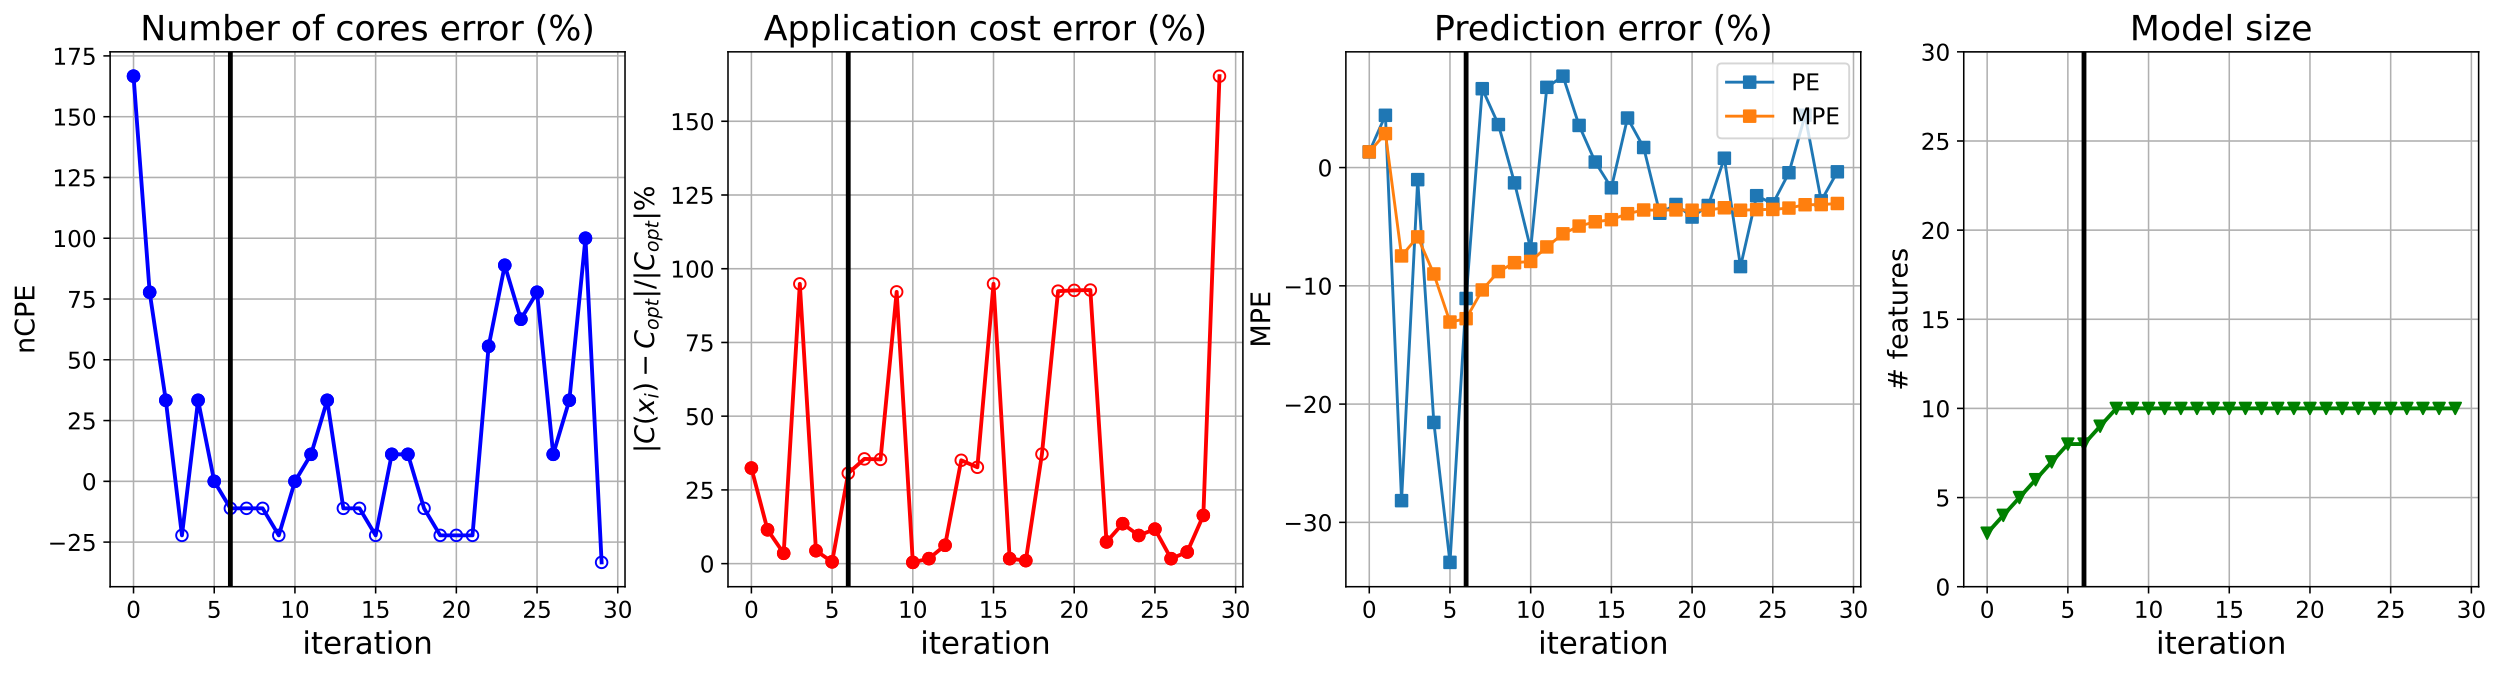 <?xml version="1.0" encoding="utf-8" standalone="no"?>
<!DOCTYPE svg PUBLIC "-//W3C//DTD SVG 1.1//EN"
  "http://www.w3.org/Graphics/SVG/1.1/DTD/svg11.dtd">
<!-- Created with matplotlib (https://matplotlib.org/) -->
<svg height="349.376pt" version="1.1" viewBox="0 0 1295.745 349.376" width="1295.745pt" xmlns="http://www.w3.org/2000/svg" xmlns:xlink="http://www.w3.org/1999/xlink">
 <defs>
  <style type="text/css">
*{stroke-linecap:butt;stroke-linejoin:round;}
  </style>
 </defs>
 <g id="figure_1">
  <g id="patch_1">
   <path d="M 0 349.376 
L 1295.745 349.376 
L 1295.745 0 
L 0 0 
z
" style="fill:#ffffff;"/>
  </g>
  <g id="axes_1">
   <g id="patch_2">
    <path d="M 57.075 304.077 
L 323.945 304.077 
L 323.945 26.877 
L 57.075 26.877 
z
" style="fill:#ffffff;"/>
   </g>
   <g id="matplotlib.axis_1">
    <g id="xtick_1">
     <g id="line2d_1">
      <path clip-path="url(#p48797e8f0e)" d="M 69.205 304.077 
L 69.205 26.877 
" style="fill:none;stroke:#b0b0b0;stroke-linecap:square;stroke-width:0.8;"/>
     </g>
     <g id="line2d_2">
      <defs>
       <path d="M 0 0 
L 0 3.5 
" id="m82e84a660f" style="stroke:#000000;stroke-width:0.8;"/>
      </defs>
      <g>
       <use style="stroke:#000000;stroke-width:0.8;" x="69.205" xlink:href="#m82e84a660f" y="304.077"/>
      </g>
     </g>
     <g id="text_1">
      <!-- 0 -->
      <defs>
       <path d="M 31.781 66.406 
Q 24.172 66.406 20.328 58.906 
Q 16.5 51.422 16.5 36.375 
Q 16.5 21.391 20.328 13.891 
Q 24.172 6.391 31.781 6.391 
Q 39.453 6.391 43.281 13.891 
Q 47.125 21.391 47.125 36.375 
Q 47.125 51.422 43.281 58.906 
Q 39.453 66.406 31.781 66.406 
z
M 31.781 74.219 
Q 44.047 74.219 50.516 64.516 
Q 56.984 54.828 56.984 36.375 
Q 56.984 17.969 50.516 8.266 
Q 44.047 -1.422 31.781 -1.422 
Q 19.531 -1.422 13.062 8.266 
Q 6.594 17.969 6.594 36.375 
Q 6.594 54.828 13.062 64.516 
Q 19.531 74.219 31.781 74.219 
z
" id="DejaVuSans-48"/>
      </defs>
      <g transform="translate(65.388 320.195)scale(0.12 -0.12)">
       <use xlink:href="#DejaVuSans-48"/>
      </g>
     </g>
    </g>
    <g id="xtick_2">
     <g id="line2d_3">
      <path clip-path="url(#p48797e8f0e)" d="M 111.035 304.077 
L 111.035 26.877 
" style="fill:none;stroke:#b0b0b0;stroke-linecap:square;stroke-width:0.8;"/>
     </g>
     <g id="line2d_4">
      <g>
       <use style="stroke:#000000;stroke-width:0.8;" x="111.035" xlink:href="#m82e84a660f" y="304.077"/>
      </g>
     </g>
     <g id="text_2">
      <!-- 5 -->
      <defs>
       <path d="M 10.797 72.906 
L 49.516 72.906 
L 49.516 64.594 
L 19.828 64.594 
L 19.828 46.734 
Q 21.969 47.469 24.109 47.828 
Q 26.266 48.188 28.422 48.188 
Q 40.625 48.188 47.75 41.5 
Q 54.891 34.812 54.891 23.391 
Q 54.891 11.625 47.562 5.094 
Q 40.234 -1.422 26.906 -1.422 
Q 22.312 -1.422 17.547 -0.641 
Q 12.797 0.141 7.719 1.703 
L 7.719 11.625 
Q 12.109 9.234 16.797 8.062 
Q 21.484 6.891 26.703 6.891 
Q 35.156 6.891 40.078 11.328 
Q 45.016 15.766 45.016 23.391 
Q 45.016 31 40.078 35.438 
Q 35.156 39.891 26.703 39.891 
Q 22.75 39.891 18.812 39.016 
Q 14.891 38.141 10.797 36.281 
z
" id="DejaVuSans-53"/>
      </defs>
      <g transform="translate(107.217 320.195)scale(0.12 -0.12)">
       <use xlink:href="#DejaVuSans-53"/>
      </g>
     </g>
    </g>
    <g id="xtick_3">
     <g id="line2d_5">
      <path clip-path="url(#p48797e8f0e)" d="M 152.864 304.077 
L 152.864 26.877 
" style="fill:none;stroke:#b0b0b0;stroke-linecap:square;stroke-width:0.8;"/>
     </g>
     <g id="line2d_6">
      <g>
       <use style="stroke:#000000;stroke-width:0.8;" x="152.864" xlink:href="#m82e84a660f" y="304.077"/>
      </g>
     </g>
     <g id="text_3">
      <!-- 10 -->
      <defs>
       <path d="M 12.406 8.297 
L 28.516 8.297 
L 28.516 63.922 
L 10.984 60.406 
L 10.984 69.391 
L 28.422 72.906 
L 38.281 72.906 
L 38.281 8.297 
L 54.391 8.297 
L 54.391 0 
L 12.406 0 
z
" id="DejaVuSans-49"/>
      </defs>
      <g transform="translate(145.229 320.195)scale(0.12 -0.12)">
       <use xlink:href="#DejaVuSans-49"/>
       <use x="63.623" xlink:href="#DejaVuSans-48"/>
      </g>
     </g>
    </g>
    <g id="xtick_4">
     <g id="line2d_7">
      <path clip-path="url(#p48797e8f0e)" d="M 194.693 304.077 
L 194.693 26.877 
" style="fill:none;stroke:#b0b0b0;stroke-linecap:square;stroke-width:0.8;"/>
     </g>
     <g id="line2d_8">
      <g>
       <use style="stroke:#000000;stroke-width:0.8;" x="194.693" xlink:href="#m82e84a660f" y="304.077"/>
      </g>
     </g>
     <g id="text_4">
      <!-- 15 -->
      <g transform="translate(187.058 320.195)scale(0.12 -0.12)">
       <use xlink:href="#DejaVuSans-49"/>
       <use x="63.623" xlink:href="#DejaVuSans-53"/>
      </g>
     </g>
    </g>
    <g id="xtick_5">
     <g id="line2d_9">
      <path clip-path="url(#p48797e8f0e)" d="M 236.522 304.077 
L 236.522 26.877 
" style="fill:none;stroke:#b0b0b0;stroke-linecap:square;stroke-width:0.8;"/>
     </g>
     <g id="line2d_10">
      <g>
       <use style="stroke:#000000;stroke-width:0.8;" x="236.522" xlink:href="#m82e84a660f" y="304.077"/>
      </g>
     </g>
     <g id="text_5">
      <!-- 20 -->
      <defs>
       <path d="M 19.188 8.297 
L 53.609 8.297 
L 53.609 0 
L 7.328 0 
L 7.328 8.297 
Q 12.938 14.109 22.625 23.891 
Q 32.328 33.688 34.812 36.531 
Q 39.547 41.844 41.422 45.531 
Q 43.312 49.219 43.312 52.781 
Q 43.312 58.594 39.234 62.25 
Q 35.156 65.922 28.609 65.922 
Q 23.969 65.922 18.812 64.312 
Q 13.672 62.703 7.812 59.422 
L 7.812 69.391 
Q 13.766 71.781 18.938 73 
Q 24.125 74.219 28.422 74.219 
Q 39.75 74.219 46.484 68.547 
Q 53.219 62.891 53.219 53.422 
Q 53.219 48.922 51.531 44.891 
Q 49.859 40.875 45.406 35.406 
Q 44.188 33.984 37.641 27.219 
Q 31.109 20.453 19.188 8.297 
z
" id="DejaVuSans-50"/>
      </defs>
      <g transform="translate(228.887 320.195)scale(0.12 -0.12)">
       <use xlink:href="#DejaVuSans-50"/>
       <use x="63.623" xlink:href="#DejaVuSans-48"/>
      </g>
     </g>
    </g>
    <g id="xtick_6">
     <g id="line2d_11">
      <path clip-path="url(#p48797e8f0e)" d="M 278.351 304.077 
L 278.351 26.877 
" style="fill:none;stroke:#b0b0b0;stroke-linecap:square;stroke-width:0.8;"/>
     </g>
     <g id="line2d_12">
      <g>
       <use style="stroke:#000000;stroke-width:0.8;" x="278.351" xlink:href="#m82e84a660f" y="304.077"/>
      </g>
     </g>
     <g id="text_6">
      <!-- 25 -->
      <g transform="translate(270.716 320.195)scale(0.12 -0.12)">
       <use xlink:href="#DejaVuSans-50"/>
       <use x="63.623" xlink:href="#DejaVuSans-53"/>
      </g>
     </g>
    </g>
    <g id="xtick_7">
     <g id="line2d_13">
      <path clip-path="url(#p48797e8f0e)" d="M 320.18 304.077 
L 320.18 26.877 
" style="fill:none;stroke:#b0b0b0;stroke-linecap:square;stroke-width:0.8;"/>
     </g>
     <g id="line2d_14">
      <g>
       <use style="stroke:#000000;stroke-width:0.8;" x="320.18" xlink:href="#m82e84a660f" y="304.077"/>
      </g>
     </g>
     <g id="text_7">
      <!-- 30 -->
      <defs>
       <path d="M 40.578 39.312 
Q 47.656 37.797 51.625 33 
Q 55.609 28.219 55.609 21.188 
Q 55.609 10.406 48.188 4.484 
Q 40.766 -1.422 27.094 -1.422 
Q 22.516 -1.422 17.656 -0.516 
Q 12.797 0.391 7.625 2.203 
L 7.625 11.719 
Q 11.719 9.328 16.594 8.109 
Q 21.484 6.891 26.812 6.891 
Q 36.078 6.891 40.938 10.547 
Q 45.797 14.203 45.797 21.188 
Q 45.797 27.641 41.281 31.266 
Q 36.766 34.906 28.719 34.906 
L 20.219 34.906 
L 20.219 43.016 
L 29.109 43.016 
Q 36.375 43.016 40.234 45.922 
Q 44.094 48.828 44.094 54.297 
Q 44.094 59.906 40.109 62.906 
Q 36.141 65.922 28.719 65.922 
Q 24.656 65.922 20.016 65.031 
Q 15.375 64.156 9.812 62.312 
L 9.812 71.094 
Q 15.438 72.656 20.344 73.438 
Q 25.25 74.219 29.594 74.219 
Q 40.828 74.219 47.359 69.109 
Q 53.906 64.016 53.906 55.328 
Q 53.906 49.266 50.438 45.094 
Q 46.969 40.922 40.578 39.312 
z
" id="DejaVuSans-51"/>
      </defs>
      <g transform="translate(312.545 320.195)scale(0.12 -0.12)">
       <use xlink:href="#DejaVuSans-51"/>
       <use x="63.623" xlink:href="#DejaVuSans-48"/>
      </g>
     </g>
    </g>
    <g id="text_8">
     <!-- iteration -->
     <defs>
      <path d="M 9.422 54.688 
L 18.406 54.688 
L 18.406 0 
L 9.422 0 
z
M 9.422 75.984 
L 18.406 75.984 
L 18.406 64.594 
L 9.422 64.594 
z
" id="DejaVuSans-105"/>
      <path d="M 18.312 70.219 
L 18.312 54.688 
L 36.812 54.688 
L 36.812 47.703 
L 18.312 47.703 
L 18.312 18.016 
Q 18.312 11.328 20.141 9.422 
Q 21.969 7.516 27.594 7.516 
L 36.812 7.516 
L 36.812 0 
L 27.594 0 
Q 17.188 0 13.234 3.875 
Q 9.281 7.766 9.281 18.016 
L 9.281 47.703 
L 2.688 47.703 
L 2.688 54.688 
L 9.281 54.688 
L 9.281 70.219 
z
" id="DejaVuSans-116"/>
      <path d="M 56.203 29.594 
L 56.203 25.203 
L 14.891 25.203 
Q 15.484 15.922 20.484 11.062 
Q 25.484 6.203 34.422 6.203 
Q 39.594 6.203 44.453 7.469 
Q 49.312 8.734 54.109 11.281 
L 54.109 2.781 
Q 49.266 0.734 44.188 -0.344 
Q 39.109 -1.422 33.891 -1.422 
Q 20.797 -1.422 13.156 6.188 
Q 5.516 13.812 5.516 26.812 
Q 5.516 40.234 12.766 48.109 
Q 20.016 56 32.328 56 
Q 43.359 56 49.781 48.891 
Q 56.203 41.797 56.203 29.594 
z
M 47.219 32.234 
Q 47.125 39.594 43.094 43.984 
Q 39.062 48.391 32.422 48.391 
Q 24.906 48.391 20.391 44.141 
Q 15.875 39.891 15.188 32.172 
z
" id="DejaVuSans-101"/>
      <path d="M 41.109 46.297 
Q 39.594 47.172 37.812 47.578 
Q 36.031 48 33.891 48 
Q 26.266 48 22.188 43.047 
Q 18.109 38.094 18.109 28.812 
L 18.109 0 
L 9.078 0 
L 9.078 54.688 
L 18.109 54.688 
L 18.109 46.188 
Q 20.953 51.172 25.484 53.578 
Q 30.031 56 36.531 56 
Q 37.453 56 38.578 55.875 
Q 39.703 55.766 41.062 55.516 
z
" id="DejaVuSans-114"/>
      <path d="M 34.281 27.484 
Q 23.391 27.484 19.188 25 
Q 14.984 22.516 14.984 16.5 
Q 14.984 11.719 18.141 8.906 
Q 21.297 6.109 26.703 6.109 
Q 34.188 6.109 38.703 11.406 
Q 43.219 16.703 43.219 25.484 
L 43.219 27.484 
z
M 52.203 31.203 
L 52.203 0 
L 43.219 0 
L 43.219 8.297 
Q 40.141 3.328 35.547 0.953 
Q 30.953 -1.422 24.312 -1.422 
Q 15.922 -1.422 10.953 3.297 
Q 6 8.016 6 15.922 
Q 6 25.141 12.172 29.828 
Q 18.359 34.516 30.609 34.516 
L 43.219 34.516 
L 43.219 35.406 
Q 43.219 41.609 39.141 45 
Q 35.062 48.391 27.688 48.391 
Q 23 48.391 18.547 47.266 
Q 14.109 46.141 10.016 43.891 
L 10.016 52.203 
Q 14.938 54.109 19.578 55.047 
Q 24.219 56 28.609 56 
Q 40.484 56 46.344 49.844 
Q 52.203 43.703 52.203 31.203 
z
" id="DejaVuSans-97"/>
      <path d="M 30.609 48.391 
Q 23.391 48.391 19.188 42.75 
Q 14.984 37.109 14.984 27.297 
Q 14.984 17.484 19.156 11.844 
Q 23.344 6.203 30.609 6.203 
Q 37.797 6.203 41.984 11.859 
Q 46.188 17.531 46.188 27.297 
Q 46.188 37.016 41.984 42.703 
Q 37.797 48.391 30.609 48.391 
z
M 30.609 56 
Q 42.328 56 49.016 48.375 
Q 55.719 40.766 55.719 27.297 
Q 55.719 13.875 49.016 6.219 
Q 42.328 -1.422 30.609 -1.422 
Q 18.844 -1.422 12.172 6.219 
Q 5.516 13.875 5.516 27.297 
Q 5.516 40.766 12.172 48.375 
Q 18.844 56 30.609 56 
z
" id="DejaVuSans-111"/>
      <path d="M 54.891 33.016 
L 54.891 0 
L 45.906 0 
L 45.906 32.719 
Q 45.906 40.484 42.875 44.328 
Q 39.844 48.188 33.797 48.188 
Q 26.516 48.188 22.312 43.547 
Q 18.109 38.922 18.109 30.906 
L 18.109 0 
L 9.078 0 
L 9.078 54.688 
L 18.109 54.688 
L 18.109 46.188 
Q 21.344 51.125 25.703 53.562 
Q 30.078 56 35.797 56 
Q 45.219 56 50.047 50.172 
Q 54.891 44.344 54.891 33.016 
z
" id="DejaVuSans-110"/>
     </defs>
     <g transform="translate(156.714 338.848)scale(0.16 -0.16)">
      <use xlink:href="#DejaVuSans-105"/>
      <use x="27.783" xlink:href="#DejaVuSans-116"/>
      <use x="66.992" xlink:href="#DejaVuSans-101"/>
      <use x="128.516" xlink:href="#DejaVuSans-114"/>
      <use x="169.629" xlink:href="#DejaVuSans-97"/>
      <use x="230.908" xlink:href="#DejaVuSans-116"/>
      <use x="270.117" xlink:href="#DejaVuSans-105"/>
      <use x="297.9" xlink:href="#DejaVuSans-111"/>
      <use x="359.082" xlink:href="#DejaVuSans-110"/>
     </g>
    </g>
   </g>
   <g id="matplotlib.axis_2">
    <g id="ytick_1">
     <g id="line2d_15">
      <path clip-path="url(#p48797e8f0e)" d="M 57.075 280.977 
L 323.945 280.977 
" style="fill:none;stroke:#b0b0b0;stroke-linecap:square;stroke-width:0.8;"/>
     </g>
     <g id="line2d_16">
      <defs>
       <path d="M 0 0 
L -3.5 0 
" id="m43686e0f42" style="stroke:#000000;stroke-width:0.8;"/>
      </defs>
      <g>
       <use style="stroke:#000000;stroke-width:0.8;" x="57.075" xlink:href="#m43686e0f42" y="280.977"/>
      </g>
     </g>
     <g id="text_9">
      <!-- −25 -->
      <defs>
       <path d="M 10.594 35.5 
L 73.188 35.5 
L 73.188 27.203 
L 10.594 27.203 
z
" id="DejaVuSans-8722"/>
      </defs>
      <g transform="translate(24.749 285.536)scale(0.12 -0.12)">
       <use xlink:href="#DejaVuSans-8722"/>
       <use x="83.789" xlink:href="#DejaVuSans-50"/>
       <use x="147.412" xlink:href="#DejaVuSans-53"/>
      </g>
     </g>
    </g>
    <g id="ytick_2">
     <g id="line2d_17">
      <path clip-path="url(#p48797e8f0e)" d="M 57.075 249.477 
L 323.945 249.477 
" style="fill:none;stroke:#b0b0b0;stroke-linecap:square;stroke-width:0.8;"/>
     </g>
     <g id="line2d_18">
      <g>
       <use style="stroke:#000000;stroke-width:0.8;" x="57.075" xlink:href="#m43686e0f42" y="249.477"/>
      </g>
     </g>
     <g id="text_10">
      <!-- 0 -->
      <g transform="translate(42.44 254.036)scale(0.12 -0.12)">
       <use xlink:href="#DejaVuSans-48"/>
      </g>
     </g>
    </g>
    <g id="ytick_3">
     <g id="line2d_19">
      <path clip-path="url(#p48797e8f0e)" d="M 57.075 217.977 
L 323.945 217.977 
" style="fill:none;stroke:#b0b0b0;stroke-linecap:square;stroke-width:0.8;"/>
     </g>
     <g id="line2d_20">
      <g>
       <use style="stroke:#000000;stroke-width:0.8;" x="57.075" xlink:href="#m43686e0f42" y="217.977"/>
      </g>
     </g>
     <g id="text_11">
      <!-- 25 -->
      <g transform="translate(34.805 222.536)scale(0.12 -0.12)">
       <use xlink:href="#DejaVuSans-50"/>
       <use x="63.623" xlink:href="#DejaVuSans-53"/>
      </g>
     </g>
    </g>
    <g id="ytick_4">
     <g id="line2d_21">
      <path clip-path="url(#p48797e8f0e)" d="M 57.075 186.477 
L 323.945 186.477 
" style="fill:none;stroke:#b0b0b0;stroke-linecap:square;stroke-width:0.8;"/>
     </g>
     <g id="line2d_22">
      <g>
       <use style="stroke:#000000;stroke-width:0.8;" x="57.075" xlink:href="#m43686e0f42" y="186.477"/>
      </g>
     </g>
     <g id="text_12">
      <!-- 50 -->
      <g transform="translate(34.805 191.036)scale(0.12 -0.12)">
       <use xlink:href="#DejaVuSans-53"/>
       <use x="63.623" xlink:href="#DejaVuSans-48"/>
      </g>
     </g>
    </g>
    <g id="ytick_5">
     <g id="line2d_23">
      <path clip-path="url(#p48797e8f0e)" d="M 57.075 154.977 
L 323.945 154.977 
" style="fill:none;stroke:#b0b0b0;stroke-linecap:square;stroke-width:0.8;"/>
     </g>
     <g id="line2d_24">
      <g>
       <use style="stroke:#000000;stroke-width:0.8;" x="57.075" xlink:href="#m43686e0f42" y="154.977"/>
      </g>
     </g>
     <g id="text_13">
      <!-- 75 -->
      <defs>
       <path d="M 8.203 72.906 
L 55.078 72.906 
L 55.078 68.703 
L 28.609 0 
L 18.312 0 
L 43.219 64.594 
L 8.203 64.594 
z
" id="DejaVuSans-55"/>
      </defs>
      <g transform="translate(34.805 159.536)scale(0.12 -0.12)">
       <use xlink:href="#DejaVuSans-55"/>
       <use x="63.623" xlink:href="#DejaVuSans-53"/>
      </g>
     </g>
    </g>
    <g id="ytick_6">
     <g id="line2d_25">
      <path clip-path="url(#p48797e8f0e)" d="M 57.075 123.477 
L 323.945 123.477 
" style="fill:none;stroke:#b0b0b0;stroke-linecap:square;stroke-width:0.8;"/>
     </g>
     <g id="line2d_26">
      <g>
       <use style="stroke:#000000;stroke-width:0.8;" x="57.075" xlink:href="#m43686e0f42" y="123.477"/>
      </g>
     </g>
     <g id="text_14">
      <!-- 100 -->
      <g transform="translate(27.17 128.036)scale(0.12 -0.12)">
       <use xlink:href="#DejaVuSans-49"/>
       <use x="63.623" xlink:href="#DejaVuSans-48"/>
       <use x="127.246" xlink:href="#DejaVuSans-48"/>
      </g>
     </g>
    </g>
    <g id="ytick_7">
     <g id="line2d_27">
      <path clip-path="url(#p48797e8f0e)" d="M 57.075 91.977 
L 323.945 91.977 
" style="fill:none;stroke:#b0b0b0;stroke-linecap:square;stroke-width:0.8;"/>
     </g>
     <g id="line2d_28">
      <g>
       <use style="stroke:#000000;stroke-width:0.8;" x="57.075" xlink:href="#m43686e0f42" y="91.977"/>
      </g>
     </g>
     <g id="text_15">
      <!-- 125 -->
      <g transform="translate(27.17 96.536)scale(0.12 -0.12)">
       <use xlink:href="#DejaVuSans-49"/>
       <use x="63.623" xlink:href="#DejaVuSans-50"/>
       <use x="127.246" xlink:href="#DejaVuSans-53"/>
      </g>
     </g>
    </g>
    <g id="ytick_8">
     <g id="line2d_29">
      <path clip-path="url(#p48797e8f0e)" d="M 57.075 60.477 
L 323.945 60.477 
" style="fill:none;stroke:#b0b0b0;stroke-linecap:square;stroke-width:0.8;"/>
     </g>
     <g id="line2d_30">
      <g>
       <use style="stroke:#000000;stroke-width:0.8;" x="57.075" xlink:href="#m43686e0f42" y="60.477"/>
      </g>
     </g>
     <g id="text_16">
      <!-- 150 -->
      <g transform="translate(27.17 65.036)scale(0.12 -0.12)">
       <use xlink:href="#DejaVuSans-49"/>
       <use x="63.623" xlink:href="#DejaVuSans-53"/>
       <use x="127.246" xlink:href="#DejaVuSans-48"/>
      </g>
     </g>
    </g>
    <g id="ytick_9">
     <g id="line2d_31">
      <path clip-path="url(#p48797e8f0e)" d="M 57.075 28.977 
L 323.945 28.977 
" style="fill:none;stroke:#b0b0b0;stroke-linecap:square;stroke-width:0.8;"/>
     </g>
     <g id="line2d_32">
      <g>
       <use style="stroke:#000000;stroke-width:0.8;" x="57.075" xlink:href="#m43686e0f42" y="28.977"/>
      </g>
     </g>
     <g id="text_17">
      <!-- 175 -->
      <g transform="translate(27.17 33.536)scale(0.12 -0.12)">
       <use xlink:href="#DejaVuSans-49"/>
       <use x="63.623" xlink:href="#DejaVuSans-55"/>
       <use x="127.246" xlink:href="#DejaVuSans-53"/>
      </g>
     </g>
    </g>
    <g id="text_18">
     <!-- nCPE -->
     <defs>
      <path d="M 64.406 67.281 
L 64.406 56.891 
Q 59.422 61.531 53.781 63.812 
Q 48.141 66.109 41.797 66.109 
Q 29.297 66.109 22.656 58.469 
Q 16.016 50.828 16.016 36.375 
Q 16.016 21.969 22.656 14.328 
Q 29.297 6.688 41.797 6.688 
Q 48.141 6.688 53.781 8.984 
Q 59.422 11.281 64.406 15.922 
L 64.406 5.609 
Q 59.234 2.094 53.438 0.328 
Q 47.656 -1.422 41.219 -1.422 
Q 24.656 -1.422 15.125 8.703 
Q 5.609 18.844 5.609 36.375 
Q 5.609 53.953 15.125 64.078 
Q 24.656 74.219 41.219 74.219 
Q 47.75 74.219 53.531 72.484 
Q 59.328 70.75 64.406 67.281 
z
" id="DejaVuSans-67"/>
      <path d="M 19.672 64.797 
L 19.672 37.406 
L 32.078 37.406 
Q 38.969 37.406 42.719 40.969 
Q 46.484 44.531 46.484 51.125 
Q 46.484 57.672 42.719 61.234 
Q 38.969 64.797 32.078 64.797 
z
M 9.812 72.906 
L 32.078 72.906 
Q 44.344 72.906 50.609 67.359 
Q 56.891 61.812 56.891 51.125 
Q 56.891 40.328 50.609 34.812 
Q 44.344 29.297 32.078 29.297 
L 19.672 29.297 
L 19.672 0 
L 9.812 0 
z
" id="DejaVuSans-80"/>
      <path d="M 9.812 72.906 
L 55.906 72.906 
L 55.906 64.594 
L 19.672 64.594 
L 19.672 43.016 
L 54.391 43.016 
L 54.391 34.719 
L 19.672 34.719 
L 19.672 8.297 
L 56.781 8.297 
L 56.781 0 
L 9.812 0 
z
" id="DejaVuSans-69"/>
     </defs>
     <g transform="translate(17.838 183.445)rotate(-90)scale(0.14 -0.14)">
      <use xlink:href="#DejaVuSans-110"/>
      <use x="63.379" xlink:href="#DejaVuSans-67"/>
      <use x="133.203" xlink:href="#DejaVuSans-80"/>
      <use x="193.506" xlink:href="#DejaVuSans-69"/>
     </g>
    </g>
   </g>
   <g id="line2d_33">
    <path clip-path="url(#p48797e8f0e)" d="M 69.205 39.477 
L 77.571 151.477 
L 85.937 207.477 
L 94.303 277.477 
L 102.669 207.477 
L 111.035 249.477 
L 119.4 263.477 
L 127.766 263.477 
L 136.132 263.477 
L 144.498 277.477 
L 152.864 249.477 
L 161.229 235.477 
L 169.595 207.477 
L 177.961 263.477 
L 186.327 263.477 
L 194.693 277.477 
L 203.059 235.477 
L 211.424 235.477 
L 219.79 263.477 
L 228.156 277.477 
L 236.522 277.477 
L 244.888 277.477 
L 253.253 179.477 
L 261.619 137.477 
L 269.985 165.477 
L 278.351 151.477 
L 286.717 235.477 
L 295.082 207.477 
L 303.448 123.477 
L 311.814 291.477 
" style="fill:none;stroke:#0000ff;stroke-linecap:square;stroke-width:2;"/>
    <defs>
     <path d="M 0 3 
C 0.796 3 1.559 2.684 2.121 2.121 
C 2.684 1.559 3 0.796 3 0 
C 3 -0.796 2.684 -1.559 2.121 -2.121 
C 1.559 -2.684 0.796 -3 0 -3 
C -0.796 -3 -1.559 -2.684 -2.121 -2.121 
C -2.684 -1.559 -3 -0.796 -3 0 
C -3 0.796 -2.684 1.559 -2.121 2.121 
C -1.559 2.684 -0.796 3 0 3 
z
" id="md6f99d0cfa" style="stroke:#0000ff;"/>
    </defs>
    <g clip-path="url(#p48797e8f0e)">
     <use style="fill-opacity:0;stroke:#0000ff;" x="69.205" xlink:href="#md6f99d0cfa" y="39.477"/>
     <use style="fill-opacity:0;stroke:#0000ff;" x="77.571" xlink:href="#md6f99d0cfa" y="151.477"/>
     <use style="fill-opacity:0;stroke:#0000ff;" x="85.937" xlink:href="#md6f99d0cfa" y="207.477"/>
     <use style="fill-opacity:0;stroke:#0000ff;" x="94.303" xlink:href="#md6f99d0cfa" y="277.477"/>
     <use style="fill-opacity:0;stroke:#0000ff;" x="102.669" xlink:href="#md6f99d0cfa" y="207.477"/>
     <use style="fill-opacity:0;stroke:#0000ff;" x="111.035" xlink:href="#md6f99d0cfa" y="249.477"/>
     <use style="fill-opacity:0;stroke:#0000ff;" x="119.4" xlink:href="#md6f99d0cfa" y="263.477"/>
     <use style="fill-opacity:0;stroke:#0000ff;" x="127.766" xlink:href="#md6f99d0cfa" y="263.477"/>
     <use style="fill-opacity:0;stroke:#0000ff;" x="136.132" xlink:href="#md6f99d0cfa" y="263.477"/>
     <use style="fill-opacity:0;stroke:#0000ff;" x="144.498" xlink:href="#md6f99d0cfa" y="277.477"/>
     <use style="fill-opacity:0;stroke:#0000ff;" x="152.864" xlink:href="#md6f99d0cfa" y="249.477"/>
     <use style="fill-opacity:0;stroke:#0000ff;" x="161.229" xlink:href="#md6f99d0cfa" y="235.477"/>
     <use style="fill-opacity:0;stroke:#0000ff;" x="169.595" xlink:href="#md6f99d0cfa" y="207.477"/>
     <use style="fill-opacity:0;stroke:#0000ff;" x="177.961" xlink:href="#md6f99d0cfa" y="263.477"/>
     <use style="fill-opacity:0;stroke:#0000ff;" x="186.327" xlink:href="#md6f99d0cfa" y="263.477"/>
     <use style="fill-opacity:0;stroke:#0000ff;" x="194.693" xlink:href="#md6f99d0cfa" y="277.477"/>
     <use style="fill-opacity:0;stroke:#0000ff;" x="203.059" xlink:href="#md6f99d0cfa" y="235.477"/>
     <use style="fill-opacity:0;stroke:#0000ff;" x="211.424" xlink:href="#md6f99d0cfa" y="235.477"/>
     <use style="fill-opacity:0;stroke:#0000ff;" x="219.79" xlink:href="#md6f99d0cfa" y="263.477"/>
     <use style="fill-opacity:0;stroke:#0000ff;" x="228.156" xlink:href="#md6f99d0cfa" y="277.477"/>
     <use style="fill-opacity:0;stroke:#0000ff;" x="236.522" xlink:href="#md6f99d0cfa" y="277.477"/>
     <use style="fill-opacity:0;stroke:#0000ff;" x="244.888" xlink:href="#md6f99d0cfa" y="277.477"/>
     <use style="fill-opacity:0;stroke:#0000ff;" x="253.253" xlink:href="#md6f99d0cfa" y="179.477"/>
     <use style="fill-opacity:0;stroke:#0000ff;" x="261.619" xlink:href="#md6f99d0cfa" y="137.477"/>
     <use style="fill-opacity:0;stroke:#0000ff;" x="269.985" xlink:href="#md6f99d0cfa" y="165.477"/>
     <use style="fill-opacity:0;stroke:#0000ff;" x="278.351" xlink:href="#md6f99d0cfa" y="151.477"/>
     <use style="fill-opacity:0;stroke:#0000ff;" x="286.717" xlink:href="#md6f99d0cfa" y="235.477"/>
     <use style="fill-opacity:0;stroke:#0000ff;" x="295.082" xlink:href="#md6f99d0cfa" y="207.477"/>
     <use style="fill-opacity:0;stroke:#0000ff;" x="303.448" xlink:href="#md6f99d0cfa" y="123.477"/>
     <use style="fill-opacity:0;stroke:#0000ff;" x="311.814" xlink:href="#md6f99d0cfa" y="291.477"/>
    </g>
   </g>
   <g id="line2d_34">
    <defs>
     <path d="M 0 3 
C 0.796 3 1.559 2.684 2.121 2.121 
C 2.684 1.559 3 0.796 3 0 
C 3 -0.796 2.684 -1.559 2.121 -2.121 
C 1.559 -2.684 0.796 -3 0 -3 
C -0.796 -3 -1.559 -2.684 -2.121 -2.121 
C -2.684 -1.559 -3 -0.796 -3 0 
C -3 0.796 -2.684 1.559 -2.121 2.121 
C -1.559 2.684 -0.796 3 0 3 
z
" id="m0bba95d199" style="stroke:#0000ff;"/>
    </defs>
    <g clip-path="url(#p48797e8f0e)">
     <use style="fill:#0000ff;stroke:#0000ff;" x="69.205" xlink:href="#m0bba95d199" y="39.477"/>
    </g>
   </g>
   <g id="line2d_35">
    <g clip-path="url(#p48797e8f0e)">
     <use style="fill:#0000ff;stroke:#0000ff;" x="77.571" xlink:href="#m0bba95d199" y="151.477"/>
    </g>
   </g>
   <g id="line2d_36">
    <g clip-path="url(#p48797e8f0e)">
     <use style="fill:#0000ff;stroke:#0000ff;" x="85.937" xlink:href="#m0bba95d199" y="207.477"/>
    </g>
   </g>
   <g id="line2d_37">
    <g clip-path="url(#p48797e8f0e)">
     <use style="fill:#0000ff;stroke:#0000ff;" x="102.669" xlink:href="#m0bba95d199" y="207.477"/>
    </g>
   </g>
   <g id="line2d_38">
    <g clip-path="url(#p48797e8f0e)">
     <use style="fill:#0000ff;stroke:#0000ff;" x="111.035" xlink:href="#m0bba95d199" y="249.477"/>
    </g>
   </g>
   <g id="line2d_39">
    <g clip-path="url(#p48797e8f0e)">
     <use style="fill:#0000ff;stroke:#0000ff;" x="152.864" xlink:href="#m0bba95d199" y="249.477"/>
    </g>
   </g>
   <g id="line2d_40">
    <g clip-path="url(#p48797e8f0e)">
     <use style="fill:#0000ff;stroke:#0000ff;" x="161.229" xlink:href="#m0bba95d199" y="235.477"/>
    </g>
   </g>
   <g id="line2d_41">
    <g clip-path="url(#p48797e8f0e)">
     <use style="fill:#0000ff;stroke:#0000ff;" x="169.595" xlink:href="#m0bba95d199" y="207.477"/>
    </g>
   </g>
   <g id="line2d_42">
    <g clip-path="url(#p48797e8f0e)">
     <use style="fill:#0000ff;stroke:#0000ff;" x="203.059" xlink:href="#m0bba95d199" y="235.477"/>
    </g>
   </g>
   <g id="line2d_43">
    <g clip-path="url(#p48797e8f0e)">
     <use style="fill:#0000ff;stroke:#0000ff;" x="211.424" xlink:href="#m0bba95d199" y="235.477"/>
    </g>
   </g>
   <g id="line2d_44">
    <g clip-path="url(#p48797e8f0e)">
     <use style="fill:#0000ff;stroke:#0000ff;" x="253.253" xlink:href="#m0bba95d199" y="179.477"/>
    </g>
   </g>
   <g id="line2d_45">
    <g clip-path="url(#p48797e8f0e)">
     <use style="fill:#0000ff;stroke:#0000ff;" x="261.619" xlink:href="#m0bba95d199" y="137.477"/>
    </g>
   </g>
   <g id="line2d_46">
    <g clip-path="url(#p48797e8f0e)">
     <use style="fill:#0000ff;stroke:#0000ff;" x="269.985" xlink:href="#m0bba95d199" y="165.477"/>
    </g>
   </g>
   <g id="line2d_47">
    <g clip-path="url(#p48797e8f0e)">
     <use style="fill:#0000ff;stroke:#0000ff;" x="278.351" xlink:href="#m0bba95d199" y="151.477"/>
    </g>
   </g>
   <g id="line2d_48">
    <g clip-path="url(#p48797e8f0e)">
     <use style="fill:#0000ff;stroke:#0000ff;" x="286.717" xlink:href="#m0bba95d199" y="235.477"/>
    </g>
   </g>
   <g id="line2d_49">
    <g clip-path="url(#p48797e8f0e)">
     <use style="fill:#0000ff;stroke:#0000ff;" x="295.082" xlink:href="#m0bba95d199" y="207.477"/>
    </g>
   </g>
   <g id="line2d_50">
    <g clip-path="url(#p48797e8f0e)">
     <use style="fill:#0000ff;stroke:#0000ff;" x="303.448" xlink:href="#m0bba95d199" y="123.477"/>
    </g>
   </g>
   <g id="line2d_51">
    <path clip-path="url(#p48797e8f0e)" d="M 119.4 304.077 
L 119.4 26.877 
" style="fill:none;stroke:#000000;stroke-linecap:square;stroke-width:2.5;"/>
   </g>
   <g id="patch_3">
    <path d="M 57.075 304.077 
L 57.075 26.877 
" style="fill:none;stroke:#000000;stroke-linecap:square;stroke-linejoin:miter;stroke-width:0.8;"/>
   </g>
   <g id="patch_4">
    <path d="M 323.945 304.077 
L 323.945 26.877 
" style="fill:none;stroke:#000000;stroke-linecap:square;stroke-linejoin:miter;stroke-width:0.8;"/>
   </g>
   <g id="patch_5">
    <path d="M 57.075 304.077 
L 323.945 304.077 
" style="fill:none;stroke:#000000;stroke-linecap:square;stroke-linejoin:miter;stroke-width:0.8;"/>
   </g>
   <g id="patch_6">
    <path d="M 57.075 26.877 
L 323.945 26.877 
" style="fill:none;stroke:#000000;stroke-linecap:square;stroke-linejoin:miter;stroke-width:0.8;"/>
   </g>
   <g id="text_19">
    <!-- Number of cores error (%) -->
    <defs>
     <path d="M 9.812 72.906 
L 23.094 72.906 
L 55.422 11.922 
L 55.422 72.906 
L 64.984 72.906 
L 64.984 0 
L 51.703 0 
L 19.391 60.984 
L 19.391 0 
L 9.812 0 
z
" id="DejaVuSans-78"/>
     <path d="M 8.5 21.578 
L 8.5 54.688 
L 17.484 54.688 
L 17.484 21.922 
Q 17.484 14.156 20.5 10.266 
Q 23.531 6.391 29.594 6.391 
Q 36.859 6.391 41.078 11.031 
Q 45.312 15.672 45.312 23.688 
L 45.312 54.688 
L 54.297 54.688 
L 54.297 0 
L 45.312 0 
L 45.312 8.406 
Q 42.047 3.422 37.719 1 
Q 33.406 -1.422 27.688 -1.422 
Q 18.266 -1.422 13.375 4.438 
Q 8.5 10.297 8.5 21.578 
z
M 31.109 56 
z
" id="DejaVuSans-117"/>
     <path d="M 52 44.188 
Q 55.375 50.25 60.062 53.125 
Q 64.75 56 71.094 56 
Q 79.641 56 84.281 50.016 
Q 88.922 44.047 88.922 33.016 
L 88.922 0 
L 79.891 0 
L 79.891 32.719 
Q 79.891 40.578 77.094 44.375 
Q 74.312 48.188 68.609 48.188 
Q 61.625 48.188 57.562 43.547 
Q 53.516 38.922 53.516 30.906 
L 53.516 0 
L 44.484 0 
L 44.484 32.719 
Q 44.484 40.625 41.703 44.406 
Q 38.922 48.188 33.109 48.188 
Q 26.219 48.188 22.156 43.531 
Q 18.109 38.875 18.109 30.906 
L 18.109 0 
L 9.078 0 
L 9.078 54.688 
L 18.109 54.688 
L 18.109 46.188 
Q 21.188 51.219 25.484 53.609 
Q 29.781 56 35.688 56 
Q 41.656 56 45.828 52.969 
Q 50 49.953 52 44.188 
z
" id="DejaVuSans-109"/>
     <path d="M 48.688 27.297 
Q 48.688 37.203 44.609 42.844 
Q 40.531 48.484 33.406 48.484 
Q 26.266 48.484 22.188 42.844 
Q 18.109 37.203 18.109 27.297 
Q 18.109 17.391 22.188 11.75 
Q 26.266 6.109 33.406 6.109 
Q 40.531 6.109 44.609 11.75 
Q 48.688 17.391 48.688 27.297 
z
M 18.109 46.391 
Q 20.953 51.266 25.266 53.625 
Q 29.594 56 35.594 56 
Q 45.562 56 51.781 48.094 
Q 58.016 40.188 58.016 27.297 
Q 58.016 14.406 51.781 6.484 
Q 45.562 -1.422 35.594 -1.422 
Q 29.594 -1.422 25.266 0.953 
Q 20.953 3.328 18.109 8.203 
L 18.109 0 
L 9.078 0 
L 9.078 75.984 
L 18.109 75.984 
z
" id="DejaVuSans-98"/>
     <path id="DejaVuSans-32"/>
     <path d="M 37.109 75.984 
L 37.109 68.5 
L 28.516 68.5 
Q 23.688 68.5 21.797 66.547 
Q 19.922 64.594 19.922 59.516 
L 19.922 54.688 
L 34.719 54.688 
L 34.719 47.703 
L 19.922 47.703 
L 19.922 0 
L 10.891 0 
L 10.891 47.703 
L 2.297 47.703 
L 2.297 54.688 
L 10.891 54.688 
L 10.891 58.5 
Q 10.891 67.625 15.141 71.797 
Q 19.391 75.984 28.609 75.984 
z
" id="DejaVuSans-102"/>
     <path d="M 48.781 52.594 
L 48.781 44.188 
Q 44.969 46.297 41.141 47.344 
Q 37.312 48.391 33.406 48.391 
Q 24.656 48.391 19.812 42.844 
Q 14.984 37.312 14.984 27.297 
Q 14.984 17.281 19.812 11.734 
Q 24.656 6.203 33.406 6.203 
Q 37.312 6.203 41.141 7.25 
Q 44.969 8.297 48.781 10.406 
L 48.781 2.094 
Q 45.016 0.344 40.984 -0.531 
Q 36.969 -1.422 32.422 -1.422 
Q 20.062 -1.422 12.781 6.344 
Q 5.516 14.109 5.516 27.297 
Q 5.516 40.672 12.859 48.328 
Q 20.219 56 33.016 56 
Q 37.156 56 41.109 55.141 
Q 45.062 54.297 48.781 52.594 
z
" id="DejaVuSans-99"/>
     <path d="M 44.281 53.078 
L 44.281 44.578 
Q 40.484 46.531 36.375 47.5 
Q 32.281 48.484 27.875 48.484 
Q 21.188 48.484 17.844 46.438 
Q 14.5 44.391 14.5 40.281 
Q 14.5 37.156 16.891 35.375 
Q 19.281 33.594 26.516 31.984 
L 29.594 31.297 
Q 39.156 29.25 43.188 25.516 
Q 47.219 21.781 47.219 15.094 
Q 47.219 7.469 41.188 3.016 
Q 35.156 -1.422 24.609 -1.422 
Q 20.219 -1.422 15.453 -0.562 
Q 10.688 0.297 5.422 2 
L 5.422 11.281 
Q 10.406 8.688 15.234 7.391 
Q 20.062 6.109 24.812 6.109 
Q 31.156 6.109 34.562 8.281 
Q 37.984 10.453 37.984 14.406 
Q 37.984 18.062 35.516 20.016 
Q 33.062 21.969 24.703 23.781 
L 21.578 24.516 
Q 13.234 26.266 9.516 29.906 
Q 5.812 33.547 5.812 39.891 
Q 5.812 47.609 11.281 51.797 
Q 16.75 56 26.812 56 
Q 31.781 56 36.172 55.266 
Q 40.578 54.547 44.281 53.078 
z
" id="DejaVuSans-115"/>
     <path d="M 31 75.875 
Q 24.469 64.656 21.281 53.656 
Q 18.109 42.672 18.109 31.391 
Q 18.109 20.125 21.312 9.062 
Q 24.516 -2 31 -13.188 
L 23.188 -13.188 
Q 15.875 -1.703 12.234 9.375 
Q 8.594 20.453 8.594 31.391 
Q 8.594 42.281 12.203 53.312 
Q 15.828 64.359 23.188 75.875 
z
" id="DejaVuSans-40"/>
     <path d="M 72.703 32.078 
Q 68.453 32.078 66.031 28.469 
Q 63.625 24.859 63.625 18.406 
Q 63.625 12.062 66.031 8.422 
Q 68.453 4.781 72.703 4.781 
Q 76.859 4.781 79.266 8.422 
Q 81.688 12.062 81.688 18.406 
Q 81.688 24.812 79.266 28.438 
Q 76.859 32.078 72.703 32.078 
z
M 72.703 38.281 
Q 80.422 38.281 84.953 32.906 
Q 89.5 27.547 89.5 18.406 
Q 89.5 9.281 84.938 3.922 
Q 80.375 -1.422 72.703 -1.422 
Q 64.891 -1.422 60.344 3.922 
Q 55.812 9.281 55.812 18.406 
Q 55.812 27.594 60.375 32.938 
Q 64.938 38.281 72.703 38.281 
z
M 22.312 68.016 
Q 18.109 68.016 15.688 64.375 
Q 13.281 60.75 13.281 54.391 
Q 13.281 47.953 15.672 44.328 
Q 18.062 40.719 22.312 40.719 
Q 26.562 40.719 28.969 44.328 
Q 31.391 47.953 31.391 54.391 
Q 31.391 60.688 28.953 64.344 
Q 26.516 68.016 22.312 68.016 
z
M 66.406 74.219 
L 74.219 74.219 
L 28.609 -1.422 
L 20.797 -1.422 
z
M 22.312 74.219 
Q 30.031 74.219 34.609 68.875 
Q 39.203 63.531 39.203 54.391 
Q 39.203 45.172 34.641 39.844 
Q 30.078 34.516 22.312 34.516 
Q 14.547 34.516 10.031 39.859 
Q 5.516 45.219 5.516 54.391 
Q 5.516 63.484 10.047 68.844 
Q 14.594 74.219 22.312 74.219 
z
" id="DejaVuSans-37"/>
     <path d="M 8.016 75.875 
L 15.828 75.875 
Q 23.141 64.359 26.781 53.312 
Q 30.422 42.281 30.422 31.391 
Q 30.422 20.453 26.781 9.375 
Q 23.141 -1.703 15.828 -13.188 
L 8.016 -13.188 
Q 14.5 -2 17.703 9.062 
Q 20.906 20.125 20.906 31.391 
Q 20.906 42.672 17.703 53.656 
Q 14.5 64.656 8.016 75.875 
z
" id="DejaVuSans-41"/>
    </defs>
    <g transform="translate(72.701 20.877)scale(0.18 -0.18)">
     <use xlink:href="#DejaVuSans-78"/>
     <use x="74.805" xlink:href="#DejaVuSans-117"/>
     <use x="138.184" xlink:href="#DejaVuSans-109"/>
     <use x="235.596" xlink:href="#DejaVuSans-98"/>
     <use x="299.072" xlink:href="#DejaVuSans-101"/>
     <use x="360.596" xlink:href="#DejaVuSans-114"/>
     <use x="401.709" xlink:href="#DejaVuSans-32"/>
     <use x="433.496" xlink:href="#DejaVuSans-111"/>
     <use x="494.678" xlink:href="#DejaVuSans-102"/>
     <use x="529.883" xlink:href="#DejaVuSans-32"/>
     <use x="561.67" xlink:href="#DejaVuSans-99"/>
     <use x="616.65" xlink:href="#DejaVuSans-111"/>
     <use x="677.832" xlink:href="#DejaVuSans-114"/>
     <use x="716.695" xlink:href="#DejaVuSans-101"/>
     <use x="778.219" xlink:href="#DejaVuSans-115"/>
     <use x="830.318" xlink:href="#DejaVuSans-32"/>
     <use x="862.105" xlink:href="#DejaVuSans-101"/>
     <use x="923.629" xlink:href="#DejaVuSans-114"/>
     <use x="962.992" xlink:href="#DejaVuSans-114"/>
     <use x="1001.855" xlink:href="#DejaVuSans-111"/>
     <use x="1063.037" xlink:href="#DejaVuSans-114"/>
     <use x="1104.15" xlink:href="#DejaVuSans-32"/>
     <use x="1135.938" xlink:href="#DejaVuSans-40"/>
     <use x="1174.951" xlink:href="#DejaVuSans-37"/>
     <use x="1269.971" xlink:href="#DejaVuSans-41"/>
    </g>
   </g>
  </g>
  <g id="axes_2">
   <g id="patch_7">
    <path d="M 377.318 304.077 
L 644.188 304.077 
L 644.188 26.877 
L 377.318 26.877 
z
" style="fill:#ffffff;"/>
   </g>
   <g id="matplotlib.axis_3">
    <g id="xtick_8">
     <g id="line2d_52">
      <path clip-path="url(#pa6074f3bb0)" d="M 389.449 304.077 
L 389.449 26.877 
" style="fill:none;stroke:#b0b0b0;stroke-linecap:square;stroke-width:0.8;"/>
     </g>
     <g id="line2d_53">
      <g>
       <use style="stroke:#000000;stroke-width:0.8;" x="389.449" xlink:href="#m82e84a660f" y="304.077"/>
      </g>
     </g>
     <g id="text_20">
      <!-- 0 -->
      <g transform="translate(385.631 320.195)scale(0.12 -0.12)">
       <use xlink:href="#DejaVuSans-48"/>
      </g>
     </g>
    </g>
    <g id="xtick_9">
     <g id="line2d_54">
      <path clip-path="url(#pa6074f3bb0)" d="M 431.278 304.077 
L 431.278 26.877 
" style="fill:none;stroke:#b0b0b0;stroke-linecap:square;stroke-width:0.8;"/>
     </g>
     <g id="line2d_55">
      <g>
       <use style="stroke:#000000;stroke-width:0.8;" x="431.278" xlink:href="#m82e84a660f" y="304.077"/>
      </g>
     </g>
     <g id="text_21">
      <!-- 5 -->
      <g transform="translate(427.46 320.195)scale(0.12 -0.12)">
       <use xlink:href="#DejaVuSans-53"/>
      </g>
     </g>
    </g>
    <g id="xtick_10">
     <g id="line2d_56">
      <path clip-path="url(#pa6074f3bb0)" d="M 473.107 304.077 
L 473.107 26.877 
" style="fill:none;stroke:#b0b0b0;stroke-linecap:square;stroke-width:0.8;"/>
     </g>
     <g id="line2d_57">
      <g>
       <use style="stroke:#000000;stroke-width:0.8;" x="473.107" xlink:href="#m82e84a660f" y="304.077"/>
      </g>
     </g>
     <g id="text_22">
      <!-- 10 -->
      <g transform="translate(465.472 320.195)scale(0.12 -0.12)">
       <use xlink:href="#DejaVuSans-49"/>
       <use x="63.623" xlink:href="#DejaVuSans-48"/>
      </g>
     </g>
    </g>
    <g id="xtick_11">
     <g id="line2d_58">
      <path clip-path="url(#pa6074f3bb0)" d="M 514.936 304.077 
L 514.936 26.877 
" style="fill:none;stroke:#b0b0b0;stroke-linecap:square;stroke-width:0.8;"/>
     </g>
     <g id="line2d_59">
      <g>
       <use style="stroke:#000000;stroke-width:0.8;" x="514.936" xlink:href="#m82e84a660f" y="304.077"/>
      </g>
     </g>
     <g id="text_23">
      <!-- 15 -->
      <g transform="translate(507.301 320.195)scale(0.12 -0.12)">
       <use xlink:href="#DejaVuSans-49"/>
       <use x="63.623" xlink:href="#DejaVuSans-53"/>
      </g>
     </g>
    </g>
    <g id="xtick_12">
     <g id="line2d_60">
      <path clip-path="url(#pa6074f3bb0)" d="M 556.765 304.077 
L 556.765 26.877 
" style="fill:none;stroke:#b0b0b0;stroke-linecap:square;stroke-width:0.8;"/>
     </g>
     <g id="line2d_61">
      <g>
       <use style="stroke:#000000;stroke-width:0.8;" x="556.765" xlink:href="#m82e84a660f" y="304.077"/>
      </g>
     </g>
     <g id="text_24">
      <!-- 20 -->
      <g transform="translate(549.13 320.195)scale(0.12 -0.12)">
       <use xlink:href="#DejaVuSans-50"/>
       <use x="63.623" xlink:href="#DejaVuSans-48"/>
      </g>
     </g>
    </g>
    <g id="xtick_13">
     <g id="line2d_62">
      <path clip-path="url(#pa6074f3bb0)" d="M 598.594 304.077 
L 598.594 26.877 
" style="fill:none;stroke:#b0b0b0;stroke-linecap:square;stroke-width:0.8;"/>
     </g>
     <g id="line2d_63">
      <g>
       <use style="stroke:#000000;stroke-width:0.8;" x="598.594" xlink:href="#m82e84a660f" y="304.077"/>
      </g>
     </g>
     <g id="text_25">
      <!-- 25 -->
      <g transform="translate(590.959 320.195)scale(0.12 -0.12)">
       <use xlink:href="#DejaVuSans-50"/>
       <use x="63.623" xlink:href="#DejaVuSans-53"/>
      </g>
     </g>
    </g>
    <g id="xtick_14">
     <g id="line2d_64">
      <path clip-path="url(#pa6074f3bb0)" d="M 640.423 304.077 
L 640.423 26.877 
" style="fill:none;stroke:#b0b0b0;stroke-linecap:square;stroke-width:0.8;"/>
     </g>
     <g id="line2d_65">
      <g>
       <use style="stroke:#000000;stroke-width:0.8;" x="640.423" xlink:href="#m82e84a660f" y="304.077"/>
      </g>
     </g>
     <g id="text_26">
      <!-- 30 -->
      <g transform="translate(632.788 320.195)scale(0.12 -0.12)">
       <use xlink:href="#DejaVuSans-51"/>
       <use x="63.623" xlink:href="#DejaVuSans-48"/>
      </g>
     </g>
    </g>
    <g id="text_27">
     <!-- iteration -->
     <g transform="translate(476.957 338.848)scale(0.16 -0.16)">
      <use xlink:href="#DejaVuSans-105"/>
      <use x="27.783" xlink:href="#DejaVuSans-116"/>
      <use x="66.992" xlink:href="#DejaVuSans-101"/>
      <use x="128.516" xlink:href="#DejaVuSans-114"/>
      <use x="169.629" xlink:href="#DejaVuSans-97"/>
      <use x="230.908" xlink:href="#DejaVuSans-116"/>
      <use x="270.117" xlink:href="#DejaVuSans-105"/>
      <use x="297.9" xlink:href="#DejaVuSans-111"/>
      <use x="359.082" xlink:href="#DejaVuSans-110"/>
     </g>
    </g>
   </g>
   <g id="matplotlib.axis_4">
    <g id="ytick_10">
     <g id="line2d_66">
      <path clip-path="url(#pa6074f3bb0)" d="M 377.318 292.141 
L 644.188 292.141 
" style="fill:none;stroke:#b0b0b0;stroke-linecap:square;stroke-width:0.8;"/>
     </g>
     <g id="line2d_67">
      <g>
       <use style="stroke:#000000;stroke-width:0.8;" x="377.318" xlink:href="#m43686e0f42" y="292.141"/>
      </g>
     </g>
     <g id="text_28">
      <!-- 0 -->
      <g transform="translate(362.683 296.7)scale(0.12 -0.12)">
       <use xlink:href="#DejaVuSans-48"/>
      </g>
     </g>
    </g>
    <g id="ytick_11">
     <g id="line2d_68">
      <path clip-path="url(#pa6074f3bb0)" d="M 377.318 253.926 
L 644.188 253.926 
" style="fill:none;stroke:#b0b0b0;stroke-linecap:square;stroke-width:0.8;"/>
     </g>
     <g id="line2d_69">
      <g>
       <use style="stroke:#000000;stroke-width:0.8;" x="377.318" xlink:href="#m43686e0f42" y="253.926"/>
      </g>
     </g>
     <g id="text_29">
      <!-- 25 -->
      <g transform="translate(355.048 258.485)scale(0.12 -0.12)">
       <use xlink:href="#DejaVuSans-50"/>
       <use x="63.623" xlink:href="#DejaVuSans-53"/>
      </g>
     </g>
    </g>
    <g id="ytick_12">
     <g id="line2d_70">
      <path clip-path="url(#pa6074f3bb0)" d="M 377.318 215.712 
L 644.188 215.712 
" style="fill:none;stroke:#b0b0b0;stroke-linecap:square;stroke-width:0.8;"/>
     </g>
     <g id="line2d_71">
      <g>
       <use style="stroke:#000000;stroke-width:0.8;" x="377.318" xlink:href="#m43686e0f42" y="215.712"/>
      </g>
     </g>
     <g id="text_30">
      <!-- 50 -->
      <g transform="translate(355.048 220.271)scale(0.12 -0.12)">
       <use xlink:href="#DejaVuSans-53"/>
       <use x="63.623" xlink:href="#DejaVuSans-48"/>
      </g>
     </g>
    </g>
    <g id="ytick_13">
     <g id="line2d_72">
      <path clip-path="url(#pa6074f3bb0)" d="M 377.318 177.497 
L 644.188 177.497 
" style="fill:none;stroke:#b0b0b0;stroke-linecap:square;stroke-width:0.8;"/>
     </g>
     <g id="line2d_73">
      <g>
       <use style="stroke:#000000;stroke-width:0.8;" x="377.318" xlink:href="#m43686e0f42" y="177.497"/>
      </g>
     </g>
     <g id="text_31">
      <!-- 75 -->
      <g transform="translate(355.048 182.056)scale(0.12 -0.12)">
       <use xlink:href="#DejaVuSans-55"/>
       <use x="63.623" xlink:href="#DejaVuSans-53"/>
      </g>
     </g>
    </g>
    <g id="ytick_14">
     <g id="line2d_74">
      <path clip-path="url(#pa6074f3bb0)" d="M 377.318 139.283 
L 644.188 139.283 
" style="fill:none;stroke:#b0b0b0;stroke-linecap:square;stroke-width:0.8;"/>
     </g>
     <g id="line2d_75">
      <g>
       <use style="stroke:#000000;stroke-width:0.8;" x="377.318" xlink:href="#m43686e0f42" y="139.283"/>
      </g>
     </g>
     <g id="text_32">
      <!-- 100 -->
      <g transform="translate(347.413 143.842)scale(0.12 -0.12)">
       <use xlink:href="#DejaVuSans-49"/>
       <use x="63.623" xlink:href="#DejaVuSans-48"/>
       <use x="127.246" xlink:href="#DejaVuSans-48"/>
      </g>
     </g>
    </g>
    <g id="ytick_15">
     <g id="line2d_76">
      <path clip-path="url(#pa6074f3bb0)" d="M 377.318 101.068 
L 644.188 101.068 
" style="fill:none;stroke:#b0b0b0;stroke-linecap:square;stroke-width:0.8;"/>
     </g>
     <g id="line2d_77">
      <g>
       <use style="stroke:#000000;stroke-width:0.8;" x="377.318" xlink:href="#m43686e0f42" y="101.068"/>
      </g>
     </g>
     <g id="text_33">
      <!-- 125 -->
      <g transform="translate(347.413 105.627)scale(0.12 -0.12)">
       <use xlink:href="#DejaVuSans-49"/>
       <use x="63.623" xlink:href="#DejaVuSans-50"/>
       <use x="127.246" xlink:href="#DejaVuSans-53"/>
      </g>
     </g>
    </g>
    <g id="ytick_16">
     <g id="line2d_78">
      <path clip-path="url(#pa6074f3bb0)" d="M 377.318 62.853 
L 644.188 62.853 
" style="fill:none;stroke:#b0b0b0;stroke-linecap:square;stroke-width:0.8;"/>
     </g>
     <g id="line2d_79">
      <g>
       <use style="stroke:#000000;stroke-width:0.8;" x="377.318" xlink:href="#m43686e0f42" y="62.853"/>
      </g>
     </g>
     <g id="text_34">
      <!-- 150 -->
      <g transform="translate(347.413 67.412)scale(0.12 -0.12)">
       <use xlink:href="#DejaVuSans-49"/>
       <use x="63.623" xlink:href="#DejaVuSans-53"/>
       <use x="127.246" xlink:href="#DejaVuSans-48"/>
      </g>
     </g>
    </g>
    <g id="text_35">
     <!-- $|C(x_{i})-C_{opt}| / |C_{opt}|  \%$ -->
     <defs>
      <path d="M 21 76.422 
L 21 -23.578 
L 12.703 -23.578 
L 12.703 76.422 
z
" id="DejaVuSans-124"/>
      <path d="M 69.484 67.281 
L 67.484 56.891 
Q 62.797 61.625 57.547 63.922 
Q 52.297 66.219 46.188 66.219 
Q 37.844 66.219 31.516 62.203 
Q 25.203 58.203 20.609 50 
Q 17.672 44.734 16.125 38.844 
Q 14.594 32.953 14.594 27 
Q 14.594 17.047 19.75 11.812 
Q 24.906 6.594 34.719 6.594 
Q 41.5 6.594 47.75 8.766 
Q 54 10.938 59.906 15.281 
L 57.625 3.609 
Q 51.812 1.125 45.875 -0.141 
Q 39.938 -1.422 33.984 -1.422 
Q 19.969 -1.422 12.078 6.188 
Q 4.203 13.812 4.203 27.391 
Q 4.203 36.078 7.203 44.469 
Q 10.203 52.875 15.828 59.812 
Q 21.781 67.188 29.422 70.703 
Q 37.062 74.219 47.219 74.219 
Q 53.469 74.219 59.062 72.484 
Q 64.656 70.75 69.484 67.281 
z
" id="DejaVuSans-Oblique-67"/>
      <path d="M 60.016 54.688 
L 34.906 27.875 
L 50.297 0 
L 39.984 0 
L 28.422 21.688 
L 8.297 0 
L -2.594 0 
L 24.312 28.812 
L 10.016 54.688 
L 20.312 54.688 
L 30.812 34.906 
L 49.125 54.688 
z
" id="DejaVuSans-Oblique-120"/>
      <path d="M 18.312 75.984 
L 27.297 75.984 
L 25.094 64.594 
L 16.109 64.594 
z
M 14.203 54.688 
L 23.188 54.688 
L 12.5 0 
L 3.516 0 
z
" id="DejaVuSans-Oblique-105"/>
      <path d="M 25.391 -1.422 
Q 15.766 -1.422 10.172 4.516 
Q 4.594 10.453 4.594 20.703 
Q 4.594 26.656 6.516 32.828 
Q 8.453 39.016 11.531 43.219 
Q 16.359 49.75 22.312 52.875 
Q 28.266 56 35.797 56 
Q 45.125 56 50.859 50.188 
Q 56.594 44.391 56.594 35.016 
Q 56.594 28.516 54.688 22.062 
Q 52.781 15.625 49.703 11.375 
Q 44.922 4.828 38.969 1.703 
Q 33.016 -1.422 25.391 -1.422 
z
M 13.922 21 
Q 13.922 13.578 17.016 9.891 
Q 20.125 6.203 26.422 6.203 
Q 35.453 6.203 41.375 14.078 
Q 47.312 21.969 47.312 34.078 
Q 47.312 41.156 44.141 44.766 
Q 40.969 48.391 34.812 48.391 
Q 29.734 48.391 25.781 46.016 
Q 21.828 43.656 18.703 38.812 
Q 16.406 35.203 15.156 30.562 
Q 13.922 25.922 13.922 21 
z
" id="DejaVuSans-Oblique-111"/>
      <path d="M 49.609 33.688 
Q 49.609 40.875 46.484 44.672 
Q 43.359 48.484 37.5 48.484 
Q 33.5 48.484 29.859 46.438 
Q 26.219 44.391 23.391 40.484 
Q 20.609 36.625 18.938 31.156 
Q 17.281 25.688 17.281 20.312 
Q 17.281 13.484 20.406 9.797 
Q 23.531 6.109 29.297 6.109 
Q 33.547 6.109 37.188 8.109 
Q 40.828 10.109 43.406 13.922 
Q 46.188 17.922 47.891 23.344 
Q 49.609 28.766 49.609 33.688 
z
M 21.781 46.391 
Q 25.391 51.125 30.297 53.562 
Q 35.203 56 41.219 56 
Q 49.609 56 54.25 50.5 
Q 58.891 45.016 58.891 35.109 
Q 58.891 27 56 19.656 
Q 53.125 12.312 47.703 6.5 
Q 44.094 2.641 39.547 0.609 
Q 35.016 -1.422 29.984 -1.422 
Q 24.172 -1.422 20.219 1 
Q 16.266 3.422 14.312 8.203 
L 8.688 -20.797 
L -0.297 -20.797 
L 14.406 54.688 
L 23.391 54.688 
z
" id="DejaVuSans-Oblique-112"/>
      <path d="M 42.281 54.688 
L 40.922 47.703 
L 23 47.703 
L 17.188 18.016 
Q 16.891 16.359 16.75 15.234 
Q 16.609 14.109 16.609 13.484 
Q 16.609 10.359 18.484 8.938 
Q 20.359 7.516 24.516 7.516 
L 33.594 7.516 
L 32.078 0 
L 23.484 0 
Q 15.484 0 11.547 3.125 
Q 7.625 6.25 7.625 12.594 
Q 7.625 13.719 7.766 15.062 
Q 7.906 16.406 8.203 18.016 
L 14.016 47.703 
L 6.391 47.703 
L 7.812 54.688 
L 15.281 54.688 
L 18.312 70.219 
L 27.297 70.219 
L 24.312 54.688 
z
" id="DejaVuSans-Oblique-116"/>
      <path d="M 25.391 72.906 
L 33.688 72.906 
L 8.297 -9.281 
L 0 -9.281 
z
" id="DejaVuSans-47"/>
     </defs>
     <g transform="translate(339.073 234.777)rotate(-90)scale(0.14 -0.14)">
      <use transform="translate(0 0.578)" xlink:href="#DejaVuSans-124"/>
      <use transform="translate(33.691 0.578)" xlink:href="#DejaVuSans-Oblique-67"/>
      <use transform="translate(103.516 0.578)" xlink:href="#DejaVuSans-40"/>
      <use transform="translate(142.529 0.578)" xlink:href="#DejaVuSans-Oblique-120"/>
      <use transform="translate(201.709 -15.828)scale(0.7)" xlink:href="#DejaVuSans-Oblique-105"/>
      <use transform="translate(223.892 0.578)" xlink:href="#DejaVuSans-41"/>
      <use transform="translate(282.388 0.578)" xlink:href="#DejaVuSans-8722"/>
      <use transform="translate(385.659 0.578)" xlink:href="#DejaVuSans-Oblique-67"/>
      <use transform="translate(455.483 -15.828)scale(0.7)" xlink:href="#DejaVuSans-Oblique-111"/>
      <use transform="translate(498.311 -15.828)scale(0.7)" xlink:href="#DejaVuSans-Oblique-112"/>
      <use transform="translate(542.744 -15.828)scale(0.7)" xlink:href="#DejaVuSans-Oblique-116"/>
      <use transform="translate(572.925 0.578)" xlink:href="#DejaVuSans-124"/>
      <use transform="translate(606.616 0.578)" xlink:href="#DejaVuSans-47"/>
      <use transform="translate(640.308 0.578)" xlink:href="#DejaVuSans-124"/>
      <use transform="translate(673.999 0.578)" xlink:href="#DejaVuSans-Oblique-67"/>
      <use transform="translate(743.823 -15.828)scale(0.7)" xlink:href="#DejaVuSans-Oblique-111"/>
      <use transform="translate(786.65 -15.828)scale(0.7)" xlink:href="#DejaVuSans-Oblique-112"/>
      <use transform="translate(831.084 -15.828)scale(0.7)" xlink:href="#DejaVuSans-Oblique-116"/>
      <use transform="translate(861.265 0.578)" xlink:href="#DejaVuSans-124"/>
      <use transform="translate(894.956 0.578)" xlink:href="#DejaVuSans-37"/>
     </g>
    </g>
   </g>
   <g id="line2d_80">
    <path clip-path="url(#pa6074f3bb0)" d="M 389.449 242.596 
L 397.815 274.588 
L 406.181 286.792 
L 414.546 147.123 
L 422.912 285.423 
L 431.278 291.207 
L 439.644 245.272 
L 448.01 237.846 
L 456.375 238.114 
L 464.741 151.272 
L 473.107 291.477 
L 481.473 289.53 
L 489.839 282.624 
L 498.205 238.568 
L 506.57 242.187 
L 514.936 147.097 
L 523.302 289.538 
L 531.668 290.567 
L 540.034 235.361 
L 548.399 150.902 
L 556.765 150.496 
L 565.131 150.335 
L 573.497 280.886 
L 581.863 271.417 
L 590.229 277.551 
L 598.594 274.248 
L 606.96 289.547 
L 615.326 286.111 
L 623.692 267.141 
L 632.058 39.477 
" style="fill:none;stroke:#ff0000;stroke-linecap:square;stroke-width:2;"/>
    <defs>
     <path d="M 0 3 
C 0.796 3 1.559 2.684 2.121 2.121 
C 2.684 1.559 3 0.796 3 0 
C 3 -0.796 2.684 -1.559 2.121 -2.121 
C 1.559 -2.684 0.796 -3 0 -3 
C -0.796 -3 -1.559 -2.684 -2.121 -2.121 
C -2.684 -1.559 -3 -0.796 -3 0 
C -3 0.796 -2.684 1.559 -2.121 2.121 
C -1.559 2.684 -0.796 3 0 3 
z
" id="m7020fa04d9" style="stroke:#ff0000;"/>
    </defs>
    <g clip-path="url(#pa6074f3bb0)">
     <use style="fill-opacity:0;stroke:#ff0000;" x="389.449" xlink:href="#m7020fa04d9" y="242.596"/>
     <use style="fill-opacity:0;stroke:#ff0000;" x="397.815" xlink:href="#m7020fa04d9" y="274.588"/>
     <use style="fill-opacity:0;stroke:#ff0000;" x="406.181" xlink:href="#m7020fa04d9" y="286.792"/>
     <use style="fill-opacity:0;stroke:#ff0000;" x="414.546" xlink:href="#m7020fa04d9" y="147.123"/>
     <use style="fill-opacity:0;stroke:#ff0000;" x="422.912" xlink:href="#m7020fa04d9" y="285.423"/>
     <use style="fill-opacity:0;stroke:#ff0000;" x="431.278" xlink:href="#m7020fa04d9" y="291.207"/>
     <use style="fill-opacity:0;stroke:#ff0000;" x="439.644" xlink:href="#m7020fa04d9" y="245.272"/>
     <use style="fill-opacity:0;stroke:#ff0000;" x="448.01" xlink:href="#m7020fa04d9" y="237.846"/>
     <use style="fill-opacity:0;stroke:#ff0000;" x="456.375" xlink:href="#m7020fa04d9" y="238.114"/>
     <use style="fill-opacity:0;stroke:#ff0000;" x="464.741" xlink:href="#m7020fa04d9" y="151.272"/>
     <use style="fill-opacity:0;stroke:#ff0000;" x="473.107" xlink:href="#m7020fa04d9" y="291.477"/>
     <use style="fill-opacity:0;stroke:#ff0000;" x="481.473" xlink:href="#m7020fa04d9" y="289.53"/>
     <use style="fill-opacity:0;stroke:#ff0000;" x="489.839" xlink:href="#m7020fa04d9" y="282.624"/>
     <use style="fill-opacity:0;stroke:#ff0000;" x="498.205" xlink:href="#m7020fa04d9" y="238.568"/>
     <use style="fill-opacity:0;stroke:#ff0000;" x="506.57" xlink:href="#m7020fa04d9" y="242.187"/>
     <use style="fill-opacity:0;stroke:#ff0000;" x="514.936" xlink:href="#m7020fa04d9" y="147.097"/>
     <use style="fill-opacity:0;stroke:#ff0000;" x="523.302" xlink:href="#m7020fa04d9" y="289.538"/>
     <use style="fill-opacity:0;stroke:#ff0000;" x="531.668" xlink:href="#m7020fa04d9" y="290.567"/>
     <use style="fill-opacity:0;stroke:#ff0000;" x="540.034" xlink:href="#m7020fa04d9" y="235.361"/>
     <use style="fill-opacity:0;stroke:#ff0000;" x="548.399" xlink:href="#m7020fa04d9" y="150.902"/>
     <use style="fill-opacity:0;stroke:#ff0000;" x="556.765" xlink:href="#m7020fa04d9" y="150.496"/>
     <use style="fill-opacity:0;stroke:#ff0000;" x="565.131" xlink:href="#m7020fa04d9" y="150.335"/>
     <use style="fill-opacity:0;stroke:#ff0000;" x="573.497" xlink:href="#m7020fa04d9" y="280.886"/>
     <use style="fill-opacity:0;stroke:#ff0000;" x="581.863" xlink:href="#m7020fa04d9" y="271.417"/>
     <use style="fill-opacity:0;stroke:#ff0000;" x="590.229" xlink:href="#m7020fa04d9" y="277.551"/>
     <use style="fill-opacity:0;stroke:#ff0000;" x="598.594" xlink:href="#m7020fa04d9" y="274.248"/>
     <use style="fill-opacity:0;stroke:#ff0000;" x="606.96" xlink:href="#m7020fa04d9" y="289.547"/>
     <use style="fill-opacity:0;stroke:#ff0000;" x="615.326" xlink:href="#m7020fa04d9" y="286.111"/>
     <use style="fill-opacity:0;stroke:#ff0000;" x="623.692" xlink:href="#m7020fa04d9" y="267.141"/>
     <use style="fill-opacity:0;stroke:#ff0000;" x="632.058" xlink:href="#m7020fa04d9" y="39.477"/>
    </g>
   </g>
   <g id="line2d_81">
    <defs>
     <path d="M 0 3 
C 0.796 3 1.559 2.684 2.121 2.121 
C 2.684 1.559 3 0.796 3 0 
C 3 -0.796 2.684 -1.559 2.121 -2.121 
C 1.559 -2.684 0.796 -3 0 -3 
C -0.796 -3 -1.559 -2.684 -2.121 -2.121 
C -2.684 -1.559 -3 -0.796 -3 0 
C -3 0.796 -2.684 1.559 -2.121 2.121 
C -1.559 2.684 -0.796 3 0 3 
z
" id="m0cdb4016a9" style="stroke:#ff0000;"/>
    </defs>
    <g clip-path="url(#pa6074f3bb0)">
     <use style="fill:#ff0000;stroke:#ff0000;" x="389.449" xlink:href="#m0cdb4016a9" y="242.596"/>
    </g>
   </g>
   <g id="line2d_82">
    <g clip-path="url(#pa6074f3bb0)">
     <use style="fill:#ff0000;stroke:#ff0000;" x="397.815" xlink:href="#m0cdb4016a9" y="274.588"/>
    </g>
   </g>
   <g id="line2d_83">
    <g clip-path="url(#pa6074f3bb0)">
     <use style="fill:#ff0000;stroke:#ff0000;" x="406.181" xlink:href="#m0cdb4016a9" y="286.792"/>
    </g>
   </g>
   <g id="line2d_84">
    <g clip-path="url(#pa6074f3bb0)">
     <use style="fill:#ff0000;stroke:#ff0000;" x="422.912" xlink:href="#m0cdb4016a9" y="285.423"/>
    </g>
   </g>
   <g id="line2d_85">
    <g clip-path="url(#pa6074f3bb0)">
     <use style="fill:#ff0000;stroke:#ff0000;" x="431.278" xlink:href="#m0cdb4016a9" y="291.207"/>
    </g>
   </g>
   <g id="line2d_86">
    <g clip-path="url(#pa6074f3bb0)">
     <use style="fill:#ff0000;stroke:#ff0000;" x="473.107" xlink:href="#m0cdb4016a9" y="291.477"/>
    </g>
   </g>
   <g id="line2d_87">
    <g clip-path="url(#pa6074f3bb0)">
     <use style="fill:#ff0000;stroke:#ff0000;" x="481.473" xlink:href="#m0cdb4016a9" y="289.53"/>
    </g>
   </g>
   <g id="line2d_88">
    <g clip-path="url(#pa6074f3bb0)">
     <use style="fill:#ff0000;stroke:#ff0000;" x="489.839" xlink:href="#m0cdb4016a9" y="282.624"/>
    </g>
   </g>
   <g id="line2d_89">
    <g clip-path="url(#pa6074f3bb0)">
     <use style="fill:#ff0000;stroke:#ff0000;" x="523.302" xlink:href="#m0cdb4016a9" y="289.538"/>
    </g>
   </g>
   <g id="line2d_90">
    <g clip-path="url(#pa6074f3bb0)">
     <use style="fill:#ff0000;stroke:#ff0000;" x="531.668" xlink:href="#m0cdb4016a9" y="290.567"/>
    </g>
   </g>
   <g id="line2d_91">
    <g clip-path="url(#pa6074f3bb0)">
     <use style="fill:#ff0000;stroke:#ff0000;" x="573.497" xlink:href="#m0cdb4016a9" y="280.886"/>
    </g>
   </g>
   <g id="line2d_92">
    <g clip-path="url(#pa6074f3bb0)">
     <use style="fill:#ff0000;stroke:#ff0000;" x="581.863" xlink:href="#m0cdb4016a9" y="271.417"/>
    </g>
   </g>
   <g id="line2d_93">
    <g clip-path="url(#pa6074f3bb0)">
     <use style="fill:#ff0000;stroke:#ff0000;" x="590.229" xlink:href="#m0cdb4016a9" y="277.551"/>
    </g>
   </g>
   <g id="line2d_94">
    <g clip-path="url(#pa6074f3bb0)">
     <use style="fill:#ff0000;stroke:#ff0000;" x="598.594" xlink:href="#m0cdb4016a9" y="274.248"/>
    </g>
   </g>
   <g id="line2d_95">
    <g clip-path="url(#pa6074f3bb0)">
     <use style="fill:#ff0000;stroke:#ff0000;" x="606.96" xlink:href="#m0cdb4016a9" y="289.547"/>
    </g>
   </g>
   <g id="line2d_96">
    <g clip-path="url(#pa6074f3bb0)">
     <use style="fill:#ff0000;stroke:#ff0000;" x="615.326" xlink:href="#m0cdb4016a9" y="286.111"/>
    </g>
   </g>
   <g id="line2d_97">
    <g clip-path="url(#pa6074f3bb0)">
     <use style="fill:#ff0000;stroke:#ff0000;" x="623.692" xlink:href="#m0cdb4016a9" y="267.141"/>
    </g>
   </g>
   <g id="line2d_98">
    <path clip-path="url(#pa6074f3bb0)" d="M 439.644 304.077 
L 439.644 26.877 
" style="fill:none;stroke:#000000;stroke-linecap:square;stroke-width:2.5;"/>
   </g>
   <g id="patch_8">
    <path d="M 377.318 304.077 
L 377.318 26.877 
" style="fill:none;stroke:#000000;stroke-linecap:square;stroke-linejoin:miter;stroke-width:0.8;"/>
   </g>
   <g id="patch_9">
    <path d="M 644.188 304.077 
L 644.188 26.877 
" style="fill:none;stroke:#000000;stroke-linecap:square;stroke-linejoin:miter;stroke-width:0.8;"/>
   </g>
   <g id="patch_10">
    <path d="M 377.318 304.077 
L 644.188 304.077 
" style="fill:none;stroke:#000000;stroke-linecap:square;stroke-linejoin:miter;stroke-width:0.8;"/>
   </g>
   <g id="patch_11">
    <path d="M 377.318 26.877 
L 644.188 26.877 
" style="fill:none;stroke:#000000;stroke-linecap:square;stroke-linejoin:miter;stroke-width:0.8;"/>
   </g>
   <g id="text_36">
    <!-- Application cost error (%) -->
    <defs>
     <path d="M 34.188 63.188 
L 20.797 26.906 
L 47.609 26.906 
z
M 28.609 72.906 
L 39.797 72.906 
L 67.578 0 
L 57.328 0 
L 50.688 18.703 
L 17.828 18.703 
L 11.188 0 
L 0.781 0 
z
" id="DejaVuSans-65"/>
     <path d="M 18.109 8.203 
L 18.109 -20.797 
L 9.078 -20.797 
L 9.078 54.688 
L 18.109 54.688 
L 18.109 46.391 
Q 20.953 51.266 25.266 53.625 
Q 29.594 56 35.594 56 
Q 45.562 56 51.781 48.094 
Q 58.016 40.188 58.016 27.297 
Q 58.016 14.406 51.781 6.484 
Q 45.562 -1.422 35.594 -1.422 
Q 29.594 -1.422 25.266 0.953 
Q 20.953 3.328 18.109 8.203 
z
M 48.688 27.297 
Q 48.688 37.203 44.609 42.844 
Q 40.531 48.484 33.406 48.484 
Q 26.266 48.484 22.188 42.844 
Q 18.109 37.203 18.109 27.297 
Q 18.109 17.391 22.188 11.75 
Q 26.266 6.109 33.406 6.109 
Q 40.531 6.109 44.609 11.75 
Q 48.688 17.391 48.688 27.297 
z
" id="DejaVuSans-112"/>
     <path d="M 9.422 75.984 
L 18.406 75.984 
L 18.406 0 
L 9.422 0 
z
" id="DejaVuSans-108"/>
    </defs>
    <g transform="translate(395.854 20.877)scale(0.18 -0.18)">
     <use xlink:href="#DejaVuSans-65"/>
     <use x="68.408" xlink:href="#DejaVuSans-112"/>
     <use x="131.885" xlink:href="#DejaVuSans-112"/>
     <use x="195.361" xlink:href="#DejaVuSans-108"/>
     <use x="223.145" xlink:href="#DejaVuSans-105"/>
     <use x="250.928" xlink:href="#DejaVuSans-99"/>
     <use x="305.908" xlink:href="#DejaVuSans-97"/>
     <use x="367.188" xlink:href="#DejaVuSans-116"/>
     <use x="406.396" xlink:href="#DejaVuSans-105"/>
     <use x="434.18" xlink:href="#DejaVuSans-111"/>
     <use x="495.361" xlink:href="#DejaVuSans-110"/>
     <use x="558.74" xlink:href="#DejaVuSans-32"/>
     <use x="590.527" xlink:href="#DejaVuSans-99"/>
     <use x="645.508" xlink:href="#DejaVuSans-111"/>
     <use x="706.689" xlink:href="#DejaVuSans-115"/>
     <use x="758.789" xlink:href="#DejaVuSans-116"/>
     <use x="797.998" xlink:href="#DejaVuSans-32"/>
     <use x="829.785" xlink:href="#DejaVuSans-101"/>
     <use x="891.309" xlink:href="#DejaVuSans-114"/>
     <use x="930.672" xlink:href="#DejaVuSans-114"/>
     <use x="969.535" xlink:href="#DejaVuSans-111"/>
     <use x="1030.717" xlink:href="#DejaVuSans-114"/>
     <use x="1071.83" xlink:href="#DejaVuSans-32"/>
     <use x="1103.617" xlink:href="#DejaVuSans-40"/>
     <use x="1142.631" xlink:href="#DejaVuSans-37"/>
     <use x="1237.65" xlink:href="#DejaVuSans-41"/>
    </g>
   </g>
  </g>
  <g id="axes_3">
   <g id="patch_12">
    <path d="M 697.562 304.077 
L 964.432 304.077 
L 964.432 26.877 
L 697.562 26.877 
z
" style="fill:#ffffff;"/>
   </g>
   <g id="matplotlib.axis_5">
    <g id="xtick_15">
     <g id="line2d_99">
      <path clip-path="url(#p6ee00cd96a)" d="M 709.692 304.077 
L 709.692 26.877 
" style="fill:none;stroke:#b0b0b0;stroke-linecap:square;stroke-width:0.8;"/>
     </g>
     <g id="line2d_100">
      <g>
       <use style="stroke:#000000;stroke-width:0.8;" x="709.692" xlink:href="#m82e84a660f" y="304.077"/>
      </g>
     </g>
     <g id="text_37">
      <!-- 0 -->
      <g transform="translate(705.875 320.195)scale(0.12 -0.12)">
       <use xlink:href="#DejaVuSans-48"/>
      </g>
     </g>
    </g>
    <g id="xtick_16">
     <g id="line2d_101">
      <path clip-path="url(#p6ee00cd96a)" d="M 751.521 304.077 
L 751.521 26.877 
" style="fill:none;stroke:#b0b0b0;stroke-linecap:square;stroke-width:0.8;"/>
     </g>
     <g id="line2d_102">
      <g>
       <use style="stroke:#000000;stroke-width:0.8;" x="751.521" xlink:href="#m82e84a660f" y="304.077"/>
      </g>
     </g>
     <g id="text_38">
      <!-- 5 -->
      <g transform="translate(747.704 320.195)scale(0.12 -0.12)">
       <use xlink:href="#DejaVuSans-53"/>
      </g>
     </g>
    </g>
    <g id="xtick_17">
     <g id="line2d_103">
      <path clip-path="url(#p6ee00cd96a)" d="M 793.351 304.077 
L 793.351 26.877 
" style="fill:none;stroke:#b0b0b0;stroke-linecap:square;stroke-width:0.8;"/>
     </g>
     <g id="line2d_104">
      <g>
       <use style="stroke:#000000;stroke-width:0.8;" x="793.351" xlink:href="#m82e84a660f" y="304.077"/>
      </g>
     </g>
     <g id="text_39">
      <!-- 10 -->
      <g transform="translate(785.716 320.195)scale(0.12 -0.12)">
       <use xlink:href="#DejaVuSans-49"/>
       <use x="63.623" xlink:href="#DejaVuSans-48"/>
      </g>
     </g>
    </g>
    <g id="xtick_18">
     <g id="line2d_105">
      <path clip-path="url(#p6ee00cd96a)" d="M 835.18 304.077 
L 835.18 26.877 
" style="fill:none;stroke:#b0b0b0;stroke-linecap:square;stroke-width:0.8;"/>
     </g>
     <g id="line2d_106">
      <g>
       <use style="stroke:#000000;stroke-width:0.8;" x="835.18" xlink:href="#m82e84a660f" y="304.077"/>
      </g>
     </g>
     <g id="text_40">
      <!-- 15 -->
      <g transform="translate(827.545 320.195)scale(0.12 -0.12)">
       <use xlink:href="#DejaVuSans-49"/>
       <use x="63.623" xlink:href="#DejaVuSans-53"/>
      </g>
     </g>
    </g>
    <g id="xtick_19">
     <g id="line2d_107">
      <path clip-path="url(#p6ee00cd96a)" d="M 877.009 304.077 
L 877.009 26.877 
" style="fill:none;stroke:#b0b0b0;stroke-linecap:square;stroke-width:0.8;"/>
     </g>
     <g id="line2d_108">
      <g>
       <use style="stroke:#000000;stroke-width:0.8;" x="877.009" xlink:href="#m82e84a660f" y="304.077"/>
      </g>
     </g>
     <g id="text_41">
      <!-- 20 -->
      <g transform="translate(869.374 320.195)scale(0.12 -0.12)">
       <use xlink:href="#DejaVuSans-50"/>
       <use x="63.623" xlink:href="#DejaVuSans-48"/>
      </g>
     </g>
    </g>
    <g id="xtick_20">
     <g id="line2d_109">
      <path clip-path="url(#p6ee00cd96a)" d="M 918.838 304.077 
L 918.838 26.877 
" style="fill:none;stroke:#b0b0b0;stroke-linecap:square;stroke-width:0.8;"/>
     </g>
     <g id="line2d_110">
      <g>
       <use style="stroke:#000000;stroke-width:0.8;" x="918.838" xlink:href="#m82e84a660f" y="304.077"/>
      </g>
     </g>
     <g id="text_42">
      <!-- 25 -->
      <g transform="translate(911.203 320.195)scale(0.12 -0.12)">
       <use xlink:href="#DejaVuSans-50"/>
       <use x="63.623" xlink:href="#DejaVuSans-53"/>
      </g>
     </g>
    </g>
    <g id="xtick_21">
     <g id="line2d_111">
      <path clip-path="url(#p6ee00cd96a)" d="M 960.667 304.077 
L 960.667 26.877 
" style="fill:none;stroke:#b0b0b0;stroke-linecap:square;stroke-width:0.8;"/>
     </g>
     <g id="line2d_112">
      <g>
       <use style="stroke:#000000;stroke-width:0.8;" x="960.667" xlink:href="#m82e84a660f" y="304.077"/>
      </g>
     </g>
     <g id="text_43">
      <!-- 30 -->
      <g transform="translate(953.032 320.195)scale(0.12 -0.12)">
       <use xlink:href="#DejaVuSans-51"/>
       <use x="63.623" xlink:href="#DejaVuSans-48"/>
      </g>
     </g>
    </g>
    <g id="text_44">
     <!-- iteration -->
     <g transform="translate(797.2 338.848)scale(0.16 -0.16)">
      <use xlink:href="#DejaVuSans-105"/>
      <use x="27.783" xlink:href="#DejaVuSans-116"/>
      <use x="66.992" xlink:href="#DejaVuSans-101"/>
      <use x="128.516" xlink:href="#DejaVuSans-114"/>
      <use x="169.629" xlink:href="#DejaVuSans-97"/>
      <use x="230.908" xlink:href="#DejaVuSans-116"/>
      <use x="270.117" xlink:href="#DejaVuSans-105"/>
      <use x="297.9" xlink:href="#DejaVuSans-111"/>
      <use x="359.082" xlink:href="#DejaVuSans-110"/>
     </g>
    </g>
   </g>
   <g id="matplotlib.axis_6">
    <g id="ytick_17">
     <g id="line2d_113">
      <path clip-path="url(#p6ee00cd96a)" d="M 697.562 270.744 
L 964.432 270.744 
" style="fill:none;stroke:#b0b0b0;stroke-linecap:square;stroke-width:0.8;"/>
     </g>
     <g id="line2d_114">
      <g>
       <use style="stroke:#000000;stroke-width:0.8;" x="697.562" xlink:href="#m43686e0f42" y="270.744"/>
      </g>
     </g>
     <g id="text_45">
      <!-- −30 -->
      <g transform="translate(665.236 275.303)scale(0.12 -0.12)">
       <use xlink:href="#DejaVuSans-8722"/>
       <use x="83.789" xlink:href="#DejaVuSans-51"/>
       <use x="147.412" xlink:href="#DejaVuSans-48"/>
      </g>
     </g>
    </g>
    <g id="ytick_18">
     <g id="line2d_115">
      <path clip-path="url(#p6ee00cd96a)" d="M 697.562 209.444 
L 964.432 209.444 
" style="fill:none;stroke:#b0b0b0;stroke-linecap:square;stroke-width:0.8;"/>
     </g>
     <g id="line2d_116">
      <g>
       <use style="stroke:#000000;stroke-width:0.8;" x="697.562" xlink:href="#m43686e0f42" y="209.444"/>
      </g>
     </g>
     <g id="text_46">
      <!-- −20 -->
      <g transform="translate(665.236 214.003)scale(0.12 -0.12)">
       <use xlink:href="#DejaVuSans-8722"/>
       <use x="83.789" xlink:href="#DejaVuSans-50"/>
       <use x="147.412" xlink:href="#DejaVuSans-48"/>
      </g>
     </g>
    </g>
    <g id="ytick_19">
     <g id="line2d_117">
      <path clip-path="url(#p6ee00cd96a)" d="M 697.562 148.144 
L 964.432 148.144 
" style="fill:none;stroke:#b0b0b0;stroke-linecap:square;stroke-width:0.8;"/>
     </g>
     <g id="line2d_118">
      <g>
       <use style="stroke:#000000;stroke-width:0.8;" x="697.562" xlink:href="#m43686e0f42" y="148.144"/>
      </g>
     </g>
     <g id="text_47">
      <!-- −10 -->
      <g transform="translate(665.236 152.703)scale(0.12 -0.12)">
       <use xlink:href="#DejaVuSans-8722"/>
       <use x="83.789" xlink:href="#DejaVuSans-49"/>
       <use x="147.412" xlink:href="#DejaVuSans-48"/>
      </g>
     </g>
    </g>
    <g id="ytick_20">
     <g id="line2d_119">
      <path clip-path="url(#p6ee00cd96a)" d="M 697.562 86.844 
L 964.432 86.844 
" style="fill:none;stroke:#b0b0b0;stroke-linecap:square;stroke-width:0.8;"/>
     </g>
     <g id="line2d_120">
      <g>
       <use style="stroke:#000000;stroke-width:0.8;" x="697.562" xlink:href="#m43686e0f42" y="86.844"/>
      </g>
     </g>
     <g id="text_48">
      <!-- 0 -->
      <g transform="translate(682.927 91.403)scale(0.12 -0.12)">
       <use xlink:href="#DejaVuSans-48"/>
      </g>
     </g>
    </g>
    <g id="text_49">
     <!-- MPE -->
     <defs>
      <path d="M 9.812 72.906 
L 24.516 72.906 
L 43.109 23.297 
L 61.812 72.906 
L 76.516 72.906 
L 76.516 0 
L 66.891 0 
L 66.891 64.016 
L 48.094 14.016 
L 38.188 14.016 
L 19.391 64.016 
L 19.391 0 
L 9.812 0 
z
" id="DejaVuSans-77"/>
     </defs>
     <g transform="translate(658.325 180.161)rotate(-90)scale(0.14 -0.14)">
      <use xlink:href="#DejaVuSans-77"/>
      <use x="86.279" xlink:href="#DejaVuSans-80"/>
      <use x="146.582" xlink:href="#DejaVuSans-69"/>
     </g>
    </g>
   </g>
   <g id="line2d_121">
    <path clip-path="url(#p6ee00cd96a)" d="M 709.692 78.711 
L 718.058 59.765 
L 726.424 259.479 
L 734.79 93.109 
L 743.156 218.939 
L 751.521 291.477 
L 759.887 154.707 
L 768.253 45.982 
L 776.619 64.557 
L 784.985 94.787 
L 793.351 129.026 
L 801.716 45.263 
L 810.082 39.477 
L 818.448 65.004 
L 826.814 83.97 
L 835.18 97.338 
L 843.545 61.174 
L 851.911 76.445 
L 860.277 110.536 
L 868.643 105.99 
L 877.009 112.505 
L 885.375 106.501 
L 893.74 82.003 
L 902.106 138.179 
L 910.472 101.43 
L 918.838 105.647 
L 927.204 89.527 
L 935.569 59.74 
L 943.935 104.075 
L 952.301 89.037 
" style="fill:none;stroke:#1f77b4;stroke-linecap:square;stroke-width:1.5;"/>
    <defs>
     <path d="M -3 3 
L 3 3 
L 3 -3 
L -3 -3 
z
" id="mdabcd9e4dd" style="stroke:#1f77b4;stroke-linejoin:miter;"/>
    </defs>
    <g clip-path="url(#p6ee00cd96a)">
     <use style="fill:#1f77b4;stroke:#1f77b4;stroke-linejoin:miter;" x="709.692" xlink:href="#mdabcd9e4dd" y="78.711"/>
     <use style="fill:#1f77b4;stroke:#1f77b4;stroke-linejoin:miter;" x="718.058" xlink:href="#mdabcd9e4dd" y="59.765"/>
     <use style="fill:#1f77b4;stroke:#1f77b4;stroke-linejoin:miter;" x="726.424" xlink:href="#mdabcd9e4dd" y="259.479"/>
     <use style="fill:#1f77b4;stroke:#1f77b4;stroke-linejoin:miter;" x="734.79" xlink:href="#mdabcd9e4dd" y="93.109"/>
     <use style="fill:#1f77b4;stroke:#1f77b4;stroke-linejoin:miter;" x="743.156" xlink:href="#mdabcd9e4dd" y="218.939"/>
     <use style="fill:#1f77b4;stroke:#1f77b4;stroke-linejoin:miter;" x="751.521" xlink:href="#mdabcd9e4dd" y="291.477"/>
     <use style="fill:#1f77b4;stroke:#1f77b4;stroke-linejoin:miter;" x="759.887" xlink:href="#mdabcd9e4dd" y="154.707"/>
     <use style="fill:#1f77b4;stroke:#1f77b4;stroke-linejoin:miter;" x="768.253" xlink:href="#mdabcd9e4dd" y="45.982"/>
     <use style="fill:#1f77b4;stroke:#1f77b4;stroke-linejoin:miter;" x="776.619" xlink:href="#mdabcd9e4dd" y="64.557"/>
     <use style="fill:#1f77b4;stroke:#1f77b4;stroke-linejoin:miter;" x="784.985" xlink:href="#mdabcd9e4dd" y="94.787"/>
     <use style="fill:#1f77b4;stroke:#1f77b4;stroke-linejoin:miter;" x="793.351" xlink:href="#mdabcd9e4dd" y="129.026"/>
     <use style="fill:#1f77b4;stroke:#1f77b4;stroke-linejoin:miter;" x="801.716" xlink:href="#mdabcd9e4dd" y="45.263"/>
     <use style="fill:#1f77b4;stroke:#1f77b4;stroke-linejoin:miter;" x="810.082" xlink:href="#mdabcd9e4dd" y="39.477"/>
     <use style="fill:#1f77b4;stroke:#1f77b4;stroke-linejoin:miter;" x="818.448" xlink:href="#mdabcd9e4dd" y="65.004"/>
     <use style="fill:#1f77b4;stroke:#1f77b4;stroke-linejoin:miter;" x="826.814" xlink:href="#mdabcd9e4dd" y="83.97"/>
     <use style="fill:#1f77b4;stroke:#1f77b4;stroke-linejoin:miter;" x="835.18" xlink:href="#mdabcd9e4dd" y="97.338"/>
     <use style="fill:#1f77b4;stroke:#1f77b4;stroke-linejoin:miter;" x="843.545" xlink:href="#mdabcd9e4dd" y="61.174"/>
     <use style="fill:#1f77b4;stroke:#1f77b4;stroke-linejoin:miter;" x="851.911" xlink:href="#mdabcd9e4dd" y="76.445"/>
     <use style="fill:#1f77b4;stroke:#1f77b4;stroke-linejoin:miter;" x="860.277" xlink:href="#mdabcd9e4dd" y="110.536"/>
     <use style="fill:#1f77b4;stroke:#1f77b4;stroke-linejoin:miter;" x="868.643" xlink:href="#mdabcd9e4dd" y="105.99"/>
     <use style="fill:#1f77b4;stroke:#1f77b4;stroke-linejoin:miter;" x="877.009" xlink:href="#mdabcd9e4dd" y="112.505"/>
     <use style="fill:#1f77b4;stroke:#1f77b4;stroke-linejoin:miter;" x="885.375" xlink:href="#mdabcd9e4dd" y="106.501"/>
     <use style="fill:#1f77b4;stroke:#1f77b4;stroke-linejoin:miter;" x="893.74" xlink:href="#mdabcd9e4dd" y="82.003"/>
     <use style="fill:#1f77b4;stroke:#1f77b4;stroke-linejoin:miter;" x="902.106" xlink:href="#mdabcd9e4dd" y="138.179"/>
     <use style="fill:#1f77b4;stroke:#1f77b4;stroke-linejoin:miter;" x="910.472" xlink:href="#mdabcd9e4dd" y="101.43"/>
     <use style="fill:#1f77b4;stroke:#1f77b4;stroke-linejoin:miter;" x="918.838" xlink:href="#mdabcd9e4dd" y="105.647"/>
     <use style="fill:#1f77b4;stroke:#1f77b4;stroke-linejoin:miter;" x="927.204" xlink:href="#mdabcd9e4dd" y="89.527"/>
     <use style="fill:#1f77b4;stroke:#1f77b4;stroke-linejoin:miter;" x="935.569" xlink:href="#mdabcd9e4dd" y="59.74"/>
     <use style="fill:#1f77b4;stroke:#1f77b4;stroke-linejoin:miter;" x="943.935" xlink:href="#mdabcd9e4dd" y="104.075"/>
     <use style="fill:#1f77b4;stroke:#1f77b4;stroke-linejoin:miter;" x="952.301" xlink:href="#mdabcd9e4dd" y="89.037"/>
    </g>
   </g>
   <g id="line2d_122">
    <path clip-path="url(#p6ee00cd96a)" d="M 709.692 78.711 
L 718.058 69.238 
L 726.424 132.652 
L 734.79 122.766 
L 743.156 142.001 
L 751.521 166.913 
L 759.887 165.17 
L 768.253 150.271 
L 776.619 140.747 
L 784.985 136.151 
L 793.351 135.504 
L 801.716 127.984 
L 810.082 121.175 
L 818.448 117.163 
L 826.814 114.95 
L 835.18 113.85 
L 843.545 110.751 
L 851.911 108.845 
L 860.277 108.934 
L 868.643 108.787 
L 877.009 108.964 
L 885.375 108.852 
L 893.74 107.685 
L 902.106 108.955 
L 910.472 108.654 
L 918.838 108.539 
L 927.204 107.834 
L 935.569 106.117 
L 943.935 106.046 
L 952.301 105.479 
" style="fill:none;stroke:#ff7f0e;stroke-linecap:square;stroke-width:1.5;"/>
    <defs>
     <path d="M -3 3 
L 3 3 
L 3 -3 
L -3 -3 
z
" id="mce4da1ec2b" style="stroke:#ff7f0e;stroke-linejoin:miter;"/>
    </defs>
    <g clip-path="url(#p6ee00cd96a)">
     <use style="fill:#ff7f0e;stroke:#ff7f0e;stroke-linejoin:miter;" x="709.692" xlink:href="#mce4da1ec2b" y="78.711"/>
     <use style="fill:#ff7f0e;stroke:#ff7f0e;stroke-linejoin:miter;" x="718.058" xlink:href="#mce4da1ec2b" y="69.238"/>
     <use style="fill:#ff7f0e;stroke:#ff7f0e;stroke-linejoin:miter;" x="726.424" xlink:href="#mce4da1ec2b" y="132.652"/>
     <use style="fill:#ff7f0e;stroke:#ff7f0e;stroke-linejoin:miter;" x="734.79" xlink:href="#mce4da1ec2b" y="122.766"/>
     <use style="fill:#ff7f0e;stroke:#ff7f0e;stroke-linejoin:miter;" x="743.156" xlink:href="#mce4da1ec2b" y="142.001"/>
     <use style="fill:#ff7f0e;stroke:#ff7f0e;stroke-linejoin:miter;" x="751.521" xlink:href="#mce4da1ec2b" y="166.913"/>
     <use style="fill:#ff7f0e;stroke:#ff7f0e;stroke-linejoin:miter;" x="759.887" xlink:href="#mce4da1ec2b" y="165.17"/>
     <use style="fill:#ff7f0e;stroke:#ff7f0e;stroke-linejoin:miter;" x="768.253" xlink:href="#mce4da1ec2b" y="150.271"/>
     <use style="fill:#ff7f0e;stroke:#ff7f0e;stroke-linejoin:miter;" x="776.619" xlink:href="#mce4da1ec2b" y="140.747"/>
     <use style="fill:#ff7f0e;stroke:#ff7f0e;stroke-linejoin:miter;" x="784.985" xlink:href="#mce4da1ec2b" y="136.151"/>
     <use style="fill:#ff7f0e;stroke:#ff7f0e;stroke-linejoin:miter;" x="793.351" xlink:href="#mce4da1ec2b" y="135.504"/>
     <use style="fill:#ff7f0e;stroke:#ff7f0e;stroke-linejoin:miter;" x="801.716" xlink:href="#mce4da1ec2b" y="127.984"/>
     <use style="fill:#ff7f0e;stroke:#ff7f0e;stroke-linejoin:miter;" x="810.082" xlink:href="#mce4da1ec2b" y="121.175"/>
     <use style="fill:#ff7f0e;stroke:#ff7f0e;stroke-linejoin:miter;" x="818.448" xlink:href="#mce4da1ec2b" y="117.163"/>
     <use style="fill:#ff7f0e;stroke:#ff7f0e;stroke-linejoin:miter;" x="826.814" xlink:href="#mce4da1ec2b" y="114.95"/>
     <use style="fill:#ff7f0e;stroke:#ff7f0e;stroke-linejoin:miter;" x="835.18" xlink:href="#mce4da1ec2b" y="113.85"/>
     <use style="fill:#ff7f0e;stroke:#ff7f0e;stroke-linejoin:miter;" x="843.545" xlink:href="#mce4da1ec2b" y="110.751"/>
     <use style="fill:#ff7f0e;stroke:#ff7f0e;stroke-linejoin:miter;" x="851.911" xlink:href="#mce4da1ec2b" y="108.845"/>
     <use style="fill:#ff7f0e;stroke:#ff7f0e;stroke-linejoin:miter;" x="860.277" xlink:href="#mce4da1ec2b" y="108.934"/>
     <use style="fill:#ff7f0e;stroke:#ff7f0e;stroke-linejoin:miter;" x="868.643" xlink:href="#mce4da1ec2b" y="108.787"/>
     <use style="fill:#ff7f0e;stroke:#ff7f0e;stroke-linejoin:miter;" x="877.009" xlink:href="#mce4da1ec2b" y="108.964"/>
     <use style="fill:#ff7f0e;stroke:#ff7f0e;stroke-linejoin:miter;" x="885.375" xlink:href="#mce4da1ec2b" y="108.852"/>
     <use style="fill:#ff7f0e;stroke:#ff7f0e;stroke-linejoin:miter;" x="893.74" xlink:href="#mce4da1ec2b" y="107.685"/>
     <use style="fill:#ff7f0e;stroke:#ff7f0e;stroke-linejoin:miter;" x="902.106" xlink:href="#mce4da1ec2b" y="108.955"/>
     <use style="fill:#ff7f0e;stroke:#ff7f0e;stroke-linejoin:miter;" x="910.472" xlink:href="#mce4da1ec2b" y="108.654"/>
     <use style="fill:#ff7f0e;stroke:#ff7f0e;stroke-linejoin:miter;" x="918.838" xlink:href="#mce4da1ec2b" y="108.539"/>
     <use style="fill:#ff7f0e;stroke:#ff7f0e;stroke-linejoin:miter;" x="927.204" xlink:href="#mce4da1ec2b" y="107.834"/>
     <use style="fill:#ff7f0e;stroke:#ff7f0e;stroke-linejoin:miter;" x="935.569" xlink:href="#mce4da1ec2b" y="106.117"/>
     <use style="fill:#ff7f0e;stroke:#ff7f0e;stroke-linejoin:miter;" x="943.935" xlink:href="#mce4da1ec2b" y="106.046"/>
     <use style="fill:#ff7f0e;stroke:#ff7f0e;stroke-linejoin:miter;" x="952.301" xlink:href="#mce4da1ec2b" y="105.479"/>
    </g>
   </g>
   <g id="line2d_123">
    <path clip-path="url(#p6ee00cd96a)" d="M 759.887 304.077 
L 759.887 26.877 
" style="fill:none;stroke:#000000;stroke-linecap:square;stroke-width:2.5;"/>
   </g>
   <g id="patch_13">
    <path d="M 697.562 304.077 
L 697.562 26.877 
" style="fill:none;stroke:#000000;stroke-linecap:square;stroke-linejoin:miter;stroke-width:0.8;"/>
   </g>
   <g id="patch_14">
    <path d="M 964.432 304.077 
L 964.432 26.877 
" style="fill:none;stroke:#000000;stroke-linecap:square;stroke-linejoin:miter;stroke-width:0.8;"/>
   </g>
   <g id="patch_15">
    <path d="M 697.562 304.077 
L 964.432 304.077 
" style="fill:none;stroke:#000000;stroke-linecap:square;stroke-linejoin:miter;stroke-width:0.8;"/>
   </g>
   <g id="patch_16">
    <path d="M 697.562 26.877 
L 964.432 26.877 
" style="fill:none;stroke:#000000;stroke-linecap:square;stroke-linejoin:miter;stroke-width:0.8;"/>
   </g>
   <g id="text_50">
    <!-- Prediction error (%) -->
    <defs>
     <path d="M 45.406 46.391 
L 45.406 75.984 
L 54.391 75.984 
L 54.391 0 
L 45.406 0 
L 45.406 8.203 
Q 42.578 3.328 38.25 0.953 
Q 33.938 -1.422 27.875 -1.422 
Q 17.969 -1.422 11.734 6.484 
Q 5.516 14.406 5.516 27.297 
Q 5.516 40.188 11.734 48.094 
Q 17.969 56 27.875 56 
Q 33.938 56 38.25 53.625 
Q 42.578 51.266 45.406 46.391 
z
M 14.797 27.297 
Q 14.797 17.391 18.875 11.75 
Q 22.953 6.109 30.078 6.109 
Q 37.203 6.109 41.297 11.75 
Q 45.406 17.391 45.406 27.297 
Q 45.406 37.203 41.297 42.844 
Q 37.203 48.484 30.078 48.484 
Q 22.953 48.484 18.875 42.844 
Q 14.797 37.203 14.797 27.297 
z
" id="DejaVuSans-100"/>
    </defs>
    <g transform="translate(743.212 20.877)scale(0.18 -0.18)">
     <use xlink:href="#DejaVuSans-80"/>
     <use x="58.553" xlink:href="#DejaVuSans-114"/>
     <use x="97.416" xlink:href="#DejaVuSans-101"/>
     <use x="158.939" xlink:href="#DejaVuSans-100"/>
     <use x="222.416" xlink:href="#DejaVuSans-105"/>
     <use x="250.199" xlink:href="#DejaVuSans-99"/>
     <use x="305.18" xlink:href="#DejaVuSans-116"/>
     <use x="344.389" xlink:href="#DejaVuSans-105"/>
     <use x="372.172" xlink:href="#DejaVuSans-111"/>
     <use x="433.354" xlink:href="#DejaVuSans-110"/>
     <use x="496.732" xlink:href="#DejaVuSans-32"/>
     <use x="528.52" xlink:href="#DejaVuSans-101"/>
     <use x="590.043" xlink:href="#DejaVuSans-114"/>
     <use x="629.406" xlink:href="#DejaVuSans-114"/>
     <use x="668.27" xlink:href="#DejaVuSans-111"/>
     <use x="729.451" xlink:href="#DejaVuSans-114"/>
     <use x="770.564" xlink:href="#DejaVuSans-32"/>
     <use x="802.352" xlink:href="#DejaVuSans-40"/>
     <use x="841.365" xlink:href="#DejaVuSans-37"/>
     <use x="936.385" xlink:href="#DejaVuSans-41"/>
    </g>
   </g>
   <g id="legend_1">
    <g id="patch_17">
     <path d="M 892.46 71.705 
L 956.032 71.705 
Q 958.432 71.705 958.432 69.305 
L 958.432 35.277 
Q 958.432 32.877 956.032 32.877 
L 892.46 32.877 
Q 890.06 32.877 890.06 35.277 
L 890.06 69.305 
Q 890.06 71.705 892.46 71.705 
z
" style="fill:#ffffff;opacity:0.8;stroke:#cccccc;stroke-linejoin:miter;"/>
    </g>
    <g id="line2d_124">
     <path d="M 894.86 42.595 
L 918.86 42.595 
" style="fill:none;stroke:#1f77b4;stroke-linecap:square;stroke-width:1.5;"/>
    </g>
    <g id="line2d_125">
     <g>
      <use style="fill:#1f77b4;stroke:#1f77b4;stroke-linejoin:miter;" x="906.86" xlink:href="#mdabcd9e4dd" y="42.595"/>
     </g>
    </g>
    <g id="text_51">
     <!-- PE -->
     <g transform="translate(928.46 46.795)scale(0.12 -0.12)">
      <use xlink:href="#DejaVuSans-80"/>
      <use x="60.303" xlink:href="#DejaVuSans-69"/>
     </g>
    </g>
    <g id="line2d_126">
     <path d="M 894.86 60.209 
L 918.86 60.209 
" style="fill:none;stroke:#ff7f0e;stroke-linecap:square;stroke-width:1.5;"/>
    </g>
    <g id="line2d_127">
     <g>
      <use style="fill:#ff7f0e;stroke:#ff7f0e;stroke-linejoin:miter;" x="906.86" xlink:href="#mce4da1ec2b" y="60.209"/>
     </g>
    </g>
    <g id="text_52">
     <!-- MPE -->
     <g transform="translate(928.46 64.409)scale(0.12 -0.12)">
      <use xlink:href="#DejaVuSans-77"/>
      <use x="86.279" xlink:href="#DejaVuSans-80"/>
      <use x="146.582" xlink:href="#DejaVuSans-69"/>
     </g>
    </g>
   </g>
  </g>
  <g id="axes_4">
   <g id="patch_18">
    <path d="M 1017.805 304.077 
L 1284.675 304.077 
L 1284.675 26.877 
L 1017.805 26.877 
z
" style="fill:#ffffff;"/>
   </g>
   <g id="matplotlib.axis_7">
    <g id="xtick_22">
     <g id="line2d_128">
      <path clip-path="url(#pb7389185a2)" d="M 1029.936 304.077 
L 1029.936 26.877 
" style="fill:none;stroke:#b0b0b0;stroke-linecap:square;stroke-width:0.8;"/>
     </g>
     <g id="line2d_129">
      <g>
       <use style="stroke:#000000;stroke-width:0.8;" x="1029.936" xlink:href="#m82e84a660f" y="304.077"/>
      </g>
     </g>
     <g id="text_53">
      <!-- 0 -->
      <g transform="translate(1026.118 320.195)scale(0.12 -0.12)">
       <use xlink:href="#DejaVuSans-48"/>
      </g>
     </g>
    </g>
    <g id="xtick_23">
     <g id="line2d_130">
      <path clip-path="url(#pb7389185a2)" d="M 1071.765 304.077 
L 1071.765 26.877 
" style="fill:none;stroke:#b0b0b0;stroke-linecap:square;stroke-width:0.8;"/>
     </g>
     <g id="line2d_131">
      <g>
       <use style="stroke:#000000;stroke-width:0.8;" x="1071.765" xlink:href="#m82e84a660f" y="304.077"/>
      </g>
     </g>
     <g id="text_54">
      <!-- 5 -->
      <g transform="translate(1067.947 320.195)scale(0.12 -0.12)">
       <use xlink:href="#DejaVuSans-53"/>
      </g>
     </g>
    </g>
    <g id="xtick_24">
     <g id="line2d_132">
      <path clip-path="url(#pb7389185a2)" d="M 1113.594 304.077 
L 1113.594 26.877 
" style="fill:none;stroke:#b0b0b0;stroke-linecap:square;stroke-width:0.8;"/>
     </g>
     <g id="line2d_133">
      <g>
       <use style="stroke:#000000;stroke-width:0.8;" x="1113.594" xlink:href="#m82e84a660f" y="304.077"/>
      </g>
     </g>
     <g id="text_55">
      <!-- 10 -->
      <g transform="translate(1105.959 320.195)scale(0.12 -0.12)">
       <use xlink:href="#DejaVuSans-49"/>
       <use x="63.623" xlink:href="#DejaVuSans-48"/>
      </g>
     </g>
    </g>
    <g id="xtick_25">
     <g id="line2d_134">
      <path clip-path="url(#pb7389185a2)" d="M 1155.423 304.077 
L 1155.423 26.877 
" style="fill:none;stroke:#b0b0b0;stroke-linecap:square;stroke-width:0.8;"/>
     </g>
     <g id="line2d_135">
      <g>
       <use style="stroke:#000000;stroke-width:0.8;" x="1155.423" xlink:href="#m82e84a660f" y="304.077"/>
      </g>
     </g>
     <g id="text_56">
      <!-- 15 -->
      <g transform="translate(1147.788 320.195)scale(0.12 -0.12)">
       <use xlink:href="#DejaVuSans-49"/>
       <use x="63.623" xlink:href="#DejaVuSans-53"/>
      </g>
     </g>
    </g>
    <g id="xtick_26">
     <g id="line2d_136">
      <path clip-path="url(#pb7389185a2)" d="M 1197.252 304.077 
L 1197.252 26.877 
" style="fill:none;stroke:#b0b0b0;stroke-linecap:square;stroke-width:0.8;"/>
     </g>
     <g id="line2d_137">
      <g>
       <use style="stroke:#000000;stroke-width:0.8;" x="1197.252" xlink:href="#m82e84a660f" y="304.077"/>
      </g>
     </g>
     <g id="text_57">
      <!-- 20 -->
      <g transform="translate(1189.617 320.195)scale(0.12 -0.12)">
       <use xlink:href="#DejaVuSans-50"/>
       <use x="63.623" xlink:href="#DejaVuSans-48"/>
      </g>
     </g>
    </g>
    <g id="xtick_27">
     <g id="line2d_138">
      <path clip-path="url(#pb7389185a2)" d="M 1239.081 304.077 
L 1239.081 26.877 
" style="fill:none;stroke:#b0b0b0;stroke-linecap:square;stroke-width:0.8;"/>
     </g>
     <g id="line2d_139">
      <g>
       <use style="stroke:#000000;stroke-width:0.8;" x="1239.081" xlink:href="#m82e84a660f" y="304.077"/>
      </g>
     </g>
     <g id="text_58">
      <!-- 25 -->
      <g transform="translate(1231.446 320.195)scale(0.12 -0.12)">
       <use xlink:href="#DejaVuSans-50"/>
       <use x="63.623" xlink:href="#DejaVuSans-53"/>
      </g>
     </g>
    </g>
    <g id="xtick_28">
     <g id="line2d_140">
      <path clip-path="url(#pb7389185a2)" d="M 1280.91 304.077 
L 1280.91 26.877 
" style="fill:none;stroke:#b0b0b0;stroke-linecap:square;stroke-width:0.8;"/>
     </g>
     <g id="line2d_141">
      <g>
       <use style="stroke:#000000;stroke-width:0.8;" x="1280.91" xlink:href="#m82e84a660f" y="304.077"/>
      </g>
     </g>
     <g id="text_59">
      <!-- 30 -->
      <g transform="translate(1273.275 320.195)scale(0.12 -0.12)">
       <use xlink:href="#DejaVuSans-51"/>
       <use x="63.623" xlink:href="#DejaVuSans-48"/>
      </g>
     </g>
    </g>
    <g id="text_60">
     <!-- iteration -->
     <g transform="translate(1117.444 338.848)scale(0.16 -0.16)">
      <use xlink:href="#DejaVuSans-105"/>
      <use x="27.783" xlink:href="#DejaVuSans-116"/>
      <use x="66.992" xlink:href="#DejaVuSans-101"/>
      <use x="128.516" xlink:href="#DejaVuSans-114"/>
      <use x="169.629" xlink:href="#DejaVuSans-97"/>
      <use x="230.908" xlink:href="#DejaVuSans-116"/>
      <use x="270.117" xlink:href="#DejaVuSans-105"/>
      <use x="297.9" xlink:href="#DejaVuSans-111"/>
      <use x="359.082" xlink:href="#DejaVuSans-110"/>
     </g>
    </g>
   </g>
   <g id="matplotlib.axis_8">
    <g id="ytick_21">
     <g id="line2d_142">
      <path clip-path="url(#pb7389185a2)" d="M 1017.805 304.077 
L 1284.675 304.077 
" style="fill:none;stroke:#b0b0b0;stroke-linecap:square;stroke-width:0.8;"/>
     </g>
     <g id="line2d_143">
      <g>
       <use style="stroke:#000000;stroke-width:0.8;" x="1017.805" xlink:href="#m43686e0f42" y="304.077"/>
      </g>
     </g>
     <g id="text_61">
      <!-- 0 -->
      <g transform="translate(1003.17 308.636)scale(0.12 -0.12)">
       <use xlink:href="#DejaVuSans-48"/>
      </g>
     </g>
    </g>
    <g id="ytick_22">
     <g id="line2d_144">
      <path clip-path="url(#pb7389185a2)" d="M 1017.805 257.877 
L 1284.675 257.877 
" style="fill:none;stroke:#b0b0b0;stroke-linecap:square;stroke-width:0.8;"/>
     </g>
     <g id="line2d_145">
      <g>
       <use style="stroke:#000000;stroke-width:0.8;" x="1017.805" xlink:href="#m43686e0f42" y="257.877"/>
      </g>
     </g>
     <g id="text_62">
      <!-- 5 -->
      <g transform="translate(1003.17 262.436)scale(0.12 -0.12)">
       <use xlink:href="#DejaVuSans-53"/>
      </g>
     </g>
    </g>
    <g id="ytick_23">
     <g id="line2d_146">
      <path clip-path="url(#pb7389185a2)" d="M 1017.805 211.677 
L 1284.675 211.677 
" style="fill:none;stroke:#b0b0b0;stroke-linecap:square;stroke-width:0.8;"/>
     </g>
     <g id="line2d_147">
      <g>
       <use style="stroke:#000000;stroke-width:0.8;" x="1017.805" xlink:href="#m43686e0f42" y="211.677"/>
      </g>
     </g>
     <g id="text_63">
      <!-- 10 -->
      <g transform="translate(995.535 216.236)scale(0.12 -0.12)">
       <use xlink:href="#DejaVuSans-49"/>
       <use x="63.623" xlink:href="#DejaVuSans-48"/>
      </g>
     </g>
    </g>
    <g id="ytick_24">
     <g id="line2d_148">
      <path clip-path="url(#pb7389185a2)" d="M 1017.805 165.477 
L 1284.675 165.477 
" style="fill:none;stroke:#b0b0b0;stroke-linecap:square;stroke-width:0.8;"/>
     </g>
     <g id="line2d_149">
      <g>
       <use style="stroke:#000000;stroke-width:0.8;" x="1017.805" xlink:href="#m43686e0f42" y="165.477"/>
      </g>
     </g>
     <g id="text_64">
      <!-- 15 -->
      <g transform="translate(995.535 170.036)scale(0.12 -0.12)">
       <use xlink:href="#DejaVuSans-49"/>
       <use x="63.623" xlink:href="#DejaVuSans-53"/>
      </g>
     </g>
    </g>
    <g id="ytick_25">
     <g id="line2d_150">
      <path clip-path="url(#pb7389185a2)" d="M 1017.805 119.277 
L 1284.675 119.277 
" style="fill:none;stroke:#b0b0b0;stroke-linecap:square;stroke-width:0.8;"/>
     </g>
     <g id="line2d_151">
      <g>
       <use style="stroke:#000000;stroke-width:0.8;" x="1017.805" xlink:href="#m43686e0f42" y="119.277"/>
      </g>
     </g>
     <g id="text_65">
      <!-- 20 -->
      <g transform="translate(995.535 123.836)scale(0.12 -0.12)">
       <use xlink:href="#DejaVuSans-50"/>
       <use x="63.623" xlink:href="#DejaVuSans-48"/>
      </g>
     </g>
    </g>
    <g id="ytick_26">
     <g id="line2d_152">
      <path clip-path="url(#pb7389185a2)" d="M 1017.805 73.077 
L 1284.675 73.077 
" style="fill:none;stroke:#b0b0b0;stroke-linecap:square;stroke-width:0.8;"/>
     </g>
     <g id="line2d_153">
      <g>
       <use style="stroke:#000000;stroke-width:0.8;" x="1017.805" xlink:href="#m43686e0f42" y="73.077"/>
      </g>
     </g>
     <g id="text_66">
      <!-- 25 -->
      <g transform="translate(995.535 77.636)scale(0.12 -0.12)">
       <use xlink:href="#DejaVuSans-50"/>
       <use x="63.623" xlink:href="#DejaVuSans-53"/>
      </g>
     </g>
    </g>
    <g id="ytick_27">
     <g id="line2d_154">
      <path clip-path="url(#pb7389185a2)" d="M 1017.805 26.877 
L 1284.675 26.877 
" style="fill:none;stroke:#b0b0b0;stroke-linecap:square;stroke-width:0.8;"/>
     </g>
     <g id="line2d_155">
      <g>
       <use style="stroke:#000000;stroke-width:0.8;" x="1017.805" xlink:href="#m43686e0f42" y="26.877"/>
      </g>
     </g>
     <g id="text_67">
      <!-- 30 -->
      <g transform="translate(995.535 31.436)scale(0.12 -0.12)">
       <use xlink:href="#DejaVuSans-51"/>
       <use x="63.623" xlink:href="#DejaVuSans-48"/>
      </g>
     </g>
    </g>
    <g id="text_68">
     <!-- # features -->
     <defs>
      <path d="M 51.125 44 
L 36.922 44 
L 32.812 27.688 
L 47.125 27.688 
z
M 43.797 71.781 
L 38.719 51.516 
L 52.984 51.516 
L 58.109 71.781 
L 65.922 71.781 
L 60.891 51.516 
L 76.125 51.516 
L 76.125 44 
L 58.984 44 
L 54.984 27.688 
L 70.516 27.688 
L 70.516 20.219 
L 53.078 20.219 
L 48 0 
L 40.188 0 
L 45.219 20.219 
L 30.906 20.219 
L 25.875 0 
L 18.016 0 
L 23.094 20.219 
L 7.719 20.219 
L 7.719 27.688 
L 24.906 27.688 
L 29 44 
L 13.281 44 
L 13.281 51.516 
L 30.906 51.516 
L 35.891 71.781 
z
" id="DejaVuSans-35"/>
     </defs>
     <g transform="translate(988.624 202.483)rotate(-90)scale(0.14 -0.14)">
      <use xlink:href="#DejaVuSans-35"/>
      <use x="83.789" xlink:href="#DejaVuSans-32"/>
      <use x="115.576" xlink:href="#DejaVuSans-102"/>
      <use x="150.781" xlink:href="#DejaVuSans-101"/>
      <use x="212.305" xlink:href="#DejaVuSans-97"/>
      <use x="273.584" xlink:href="#DejaVuSans-116"/>
      <use x="312.793" xlink:href="#DejaVuSans-117"/>
      <use x="376.172" xlink:href="#DejaVuSans-114"/>
      <use x="415.035" xlink:href="#DejaVuSans-101"/>
      <use x="476.559" xlink:href="#DejaVuSans-115"/>
     </g>
    </g>
   </g>
   <g id="line2d_156">
    <path clip-path="url(#pb7389185a2)" d="M 1029.936 276.357 
L 1038.302 267.117 
L 1046.668 257.877 
L 1055.033 248.637 
L 1063.399 239.397 
L 1071.765 230.157 
L 1080.131 230.157 
L 1088.497 220.917 
L 1096.862 211.677 
L 1105.228 211.677 
L 1113.594 211.677 
L 1121.96 211.677 
L 1130.326 211.677 
L 1138.691 211.677 
L 1147.057 211.677 
L 1155.423 211.677 
L 1163.789 211.677 
L 1172.155 211.677 
L 1180.521 211.677 
L 1188.886 211.677 
L 1197.252 211.677 
L 1205.618 211.677 
L 1213.984 211.677 
L 1222.35 211.677 
L 1230.715 211.677 
L 1239.081 211.677 
L 1247.447 211.677 
L 1255.813 211.677 
L 1264.179 211.677 
L 1272.545 211.677 
" style="fill:none;stroke:#008000;stroke-linecap:square;stroke-width:2;"/>
    <defs>
     <path d="M -0 3 
L 3 -3 
L -3 -3 
z
" id="mc62ac8acbf" style="stroke:#008000;stroke-linejoin:miter;"/>
    </defs>
    <g clip-path="url(#pb7389185a2)">
     <use style="fill:#008000;stroke:#008000;stroke-linejoin:miter;" x="1029.936" xlink:href="#mc62ac8acbf" y="276.357"/>
     <use style="fill:#008000;stroke:#008000;stroke-linejoin:miter;" x="1038.302" xlink:href="#mc62ac8acbf" y="267.117"/>
     <use style="fill:#008000;stroke:#008000;stroke-linejoin:miter;" x="1046.668" xlink:href="#mc62ac8acbf" y="257.877"/>
     <use style="fill:#008000;stroke:#008000;stroke-linejoin:miter;" x="1055.033" xlink:href="#mc62ac8acbf" y="248.637"/>
     <use style="fill:#008000;stroke:#008000;stroke-linejoin:miter;" x="1063.399" xlink:href="#mc62ac8acbf" y="239.397"/>
     <use style="fill:#008000;stroke:#008000;stroke-linejoin:miter;" x="1071.765" xlink:href="#mc62ac8acbf" y="230.157"/>
     <use style="fill:#008000;stroke:#008000;stroke-linejoin:miter;" x="1080.131" xlink:href="#mc62ac8acbf" y="230.157"/>
     <use style="fill:#008000;stroke:#008000;stroke-linejoin:miter;" x="1088.497" xlink:href="#mc62ac8acbf" y="220.917"/>
     <use style="fill:#008000;stroke:#008000;stroke-linejoin:miter;" x="1096.862" xlink:href="#mc62ac8acbf" y="211.677"/>
     <use style="fill:#008000;stroke:#008000;stroke-linejoin:miter;" x="1105.228" xlink:href="#mc62ac8acbf" y="211.677"/>
     <use style="fill:#008000;stroke:#008000;stroke-linejoin:miter;" x="1113.594" xlink:href="#mc62ac8acbf" y="211.677"/>
     <use style="fill:#008000;stroke:#008000;stroke-linejoin:miter;" x="1121.96" xlink:href="#mc62ac8acbf" y="211.677"/>
     <use style="fill:#008000;stroke:#008000;stroke-linejoin:miter;" x="1130.326" xlink:href="#mc62ac8acbf" y="211.677"/>
     <use style="fill:#008000;stroke:#008000;stroke-linejoin:miter;" x="1138.691" xlink:href="#mc62ac8acbf" y="211.677"/>
     <use style="fill:#008000;stroke:#008000;stroke-linejoin:miter;" x="1147.057" xlink:href="#mc62ac8acbf" y="211.677"/>
     <use style="fill:#008000;stroke:#008000;stroke-linejoin:miter;" x="1155.423" xlink:href="#mc62ac8acbf" y="211.677"/>
     <use style="fill:#008000;stroke:#008000;stroke-linejoin:miter;" x="1163.789" xlink:href="#mc62ac8acbf" y="211.677"/>
     <use style="fill:#008000;stroke:#008000;stroke-linejoin:miter;" x="1172.155" xlink:href="#mc62ac8acbf" y="211.677"/>
     <use style="fill:#008000;stroke:#008000;stroke-linejoin:miter;" x="1180.521" xlink:href="#mc62ac8acbf" y="211.677"/>
     <use style="fill:#008000;stroke:#008000;stroke-linejoin:miter;" x="1188.886" xlink:href="#mc62ac8acbf" y="211.677"/>
     <use style="fill:#008000;stroke:#008000;stroke-linejoin:miter;" x="1197.252" xlink:href="#mc62ac8acbf" y="211.677"/>
     <use style="fill:#008000;stroke:#008000;stroke-linejoin:miter;" x="1205.618" xlink:href="#mc62ac8acbf" y="211.677"/>
     <use style="fill:#008000;stroke:#008000;stroke-linejoin:miter;" x="1213.984" xlink:href="#mc62ac8acbf" y="211.677"/>
     <use style="fill:#008000;stroke:#008000;stroke-linejoin:miter;" x="1222.35" xlink:href="#mc62ac8acbf" y="211.677"/>
     <use style="fill:#008000;stroke:#008000;stroke-linejoin:miter;" x="1230.715" xlink:href="#mc62ac8acbf" y="211.677"/>
     <use style="fill:#008000;stroke:#008000;stroke-linejoin:miter;" x="1239.081" xlink:href="#mc62ac8acbf" y="211.677"/>
     <use style="fill:#008000;stroke:#008000;stroke-linejoin:miter;" x="1247.447" xlink:href="#mc62ac8acbf" y="211.677"/>
     <use style="fill:#008000;stroke:#008000;stroke-linejoin:miter;" x="1255.813" xlink:href="#mc62ac8acbf" y="211.677"/>
     <use style="fill:#008000;stroke:#008000;stroke-linejoin:miter;" x="1264.179" xlink:href="#mc62ac8acbf" y="211.677"/>
     <use style="fill:#008000;stroke:#008000;stroke-linejoin:miter;" x="1272.545" xlink:href="#mc62ac8acbf" y="211.677"/>
    </g>
   </g>
   <g id="line2d_157">
    <path clip-path="url(#pb7389185a2)" d="M 1080.131 304.077 
L 1080.131 26.877 
" style="fill:none;stroke:#000000;stroke-linecap:square;stroke-width:2.5;"/>
   </g>
   <g id="patch_19">
    <path d="M 1017.805 304.077 
L 1017.805 26.877 
" style="fill:none;stroke:#000000;stroke-linecap:square;stroke-linejoin:miter;stroke-width:0.8;"/>
   </g>
   <g id="patch_20">
    <path d="M 1284.675 304.077 
L 1284.675 26.877 
" style="fill:none;stroke:#000000;stroke-linecap:square;stroke-linejoin:miter;stroke-width:0.8;"/>
   </g>
   <g id="patch_21">
    <path d="M 1017.805 304.077 
L 1284.675 304.077 
" style="fill:none;stroke:#000000;stroke-linecap:square;stroke-linejoin:miter;stroke-width:0.8;"/>
   </g>
   <g id="patch_22">
    <path d="M 1017.805 26.877 
L 1284.675 26.877 
" style="fill:none;stroke:#000000;stroke-linecap:square;stroke-linejoin:miter;stroke-width:0.8;"/>
   </g>
   <g id="text_69">
    <!-- Model size -->
    <defs>
     <path d="M 5.516 54.688 
L 48.188 54.688 
L 48.188 46.484 
L 14.406 7.172 
L 48.188 7.172 
L 48.188 0 
L 4.297 0 
L 4.297 8.203 
L 38.094 47.516 
L 5.516 47.516 
z
" id="DejaVuSans-122"/>
    </defs>
    <g transform="translate(1103.906 20.877)scale(0.18 -0.18)">
     <use xlink:href="#DejaVuSans-77"/>
     <use x="86.279" xlink:href="#DejaVuSans-111"/>
     <use x="147.461" xlink:href="#DejaVuSans-100"/>
     <use x="210.938" xlink:href="#DejaVuSans-101"/>
     <use x="272.461" xlink:href="#DejaVuSans-108"/>
     <use x="300.244" xlink:href="#DejaVuSans-32"/>
     <use x="332.031" xlink:href="#DejaVuSans-115"/>
     <use x="384.131" xlink:href="#DejaVuSans-105"/>
     <use x="411.914" xlink:href="#DejaVuSans-122"/>
     <use x="464.404" xlink:href="#DejaVuSans-101"/>
    </g>
   </g>
  </g>
 </g>
 <defs>
  <clipPath id="p48797e8f0e">
   <rect height="277.2" width="266.87" x="57.075" y="26.877"/>
  </clipPath>
  <clipPath id="pa6074f3bb0">
   <rect height="277.2" width="266.87" x="377.318" y="26.877"/>
  </clipPath>
  <clipPath id="p6ee00cd96a">
   <rect height="277.2" width="266.87" x="697.562" y="26.877"/>
  </clipPath>
  <clipPath id="pb7389185a2">
   <rect height="277.2" width="266.87" x="1017.805" y="26.877"/>
  </clipPath>
 </defs>
</svg>
